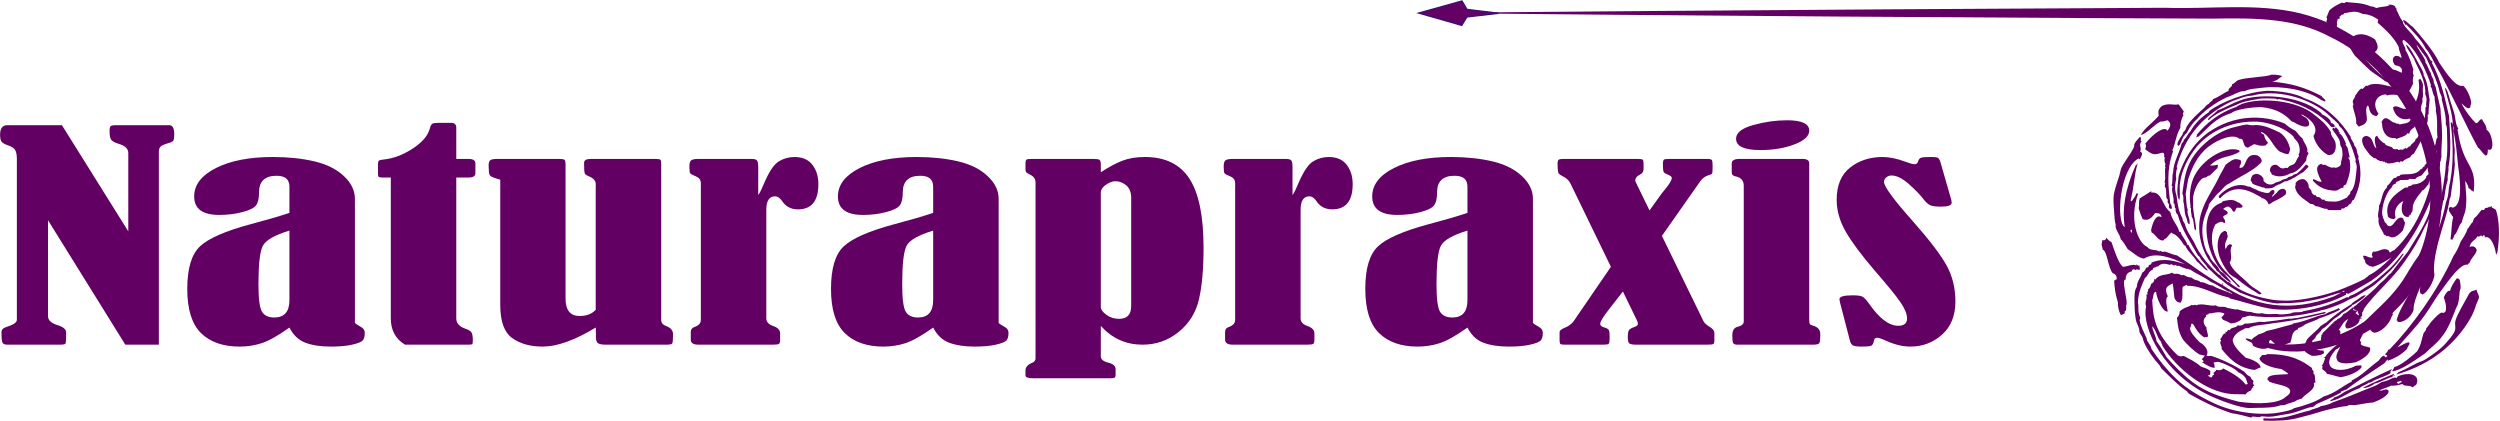 <?xml version="1.0" encoding="UTF-8" standalone="no"?>
<svg
   xmlns:dc="http://purl.org/dc/elements/1.1/"
   xmlns:cc="http://creativecommons.org/ns#"
   xmlns:rdf="http://www.w3.org/1999/02/22-rdf-syntax-ns#"
   xmlns:svg="http://www.w3.org/2000/svg"
   xmlns="http://www.w3.org/2000/svg"
   viewBox="0 0 1178.517 198.352"
   height="198.352"
   width="1178.517"
   xml:space="preserve"
   id="svg2"
   version="1.1"><defs
     id="defs6"><clipPath
       id="clipPath20"
       clipPathUnits="userSpaceOnUse"><path
         id="path18"
         d="M 0,104.811 H 572.103 V 0 H 0 Z" /></clipPath><clipPath
       id="clipPath160"
       clipPathUnits="userSpaceOnUse"><path
         id="path158"
         d="M 0,104.811 H 572.103 V 0 H 0 Z" /></clipPath></defs><g
     transform="matrix(1.333,0,0,-1.333,207.857,167.182)"
     id="g10"><g
       style="fill:#630063;fill-opacity:1"
       transform="matrix(1.949,0,0,1.949,-197.617,-48.423)"
       id="g4779"><g
         style="fill:#630063;fill-opacity:1"
         id="g14"><g
           style="fill:#630063;fill-opacity:1"
           id="g16"
           clip-path="url(#clipPath20)"><g
             style="fill:#630063;fill-opacity:1"
             id="g22"
             transform="translate(431.797,53.303)"><path
               d="m 0,0 c -0.068,-0.011 0.067,-0.102 0.103,-0.097 -0.024,-0.128 -0.18,-0.038 -0.202,0.166 -1.66,0.928 -4.649,2.919 -7.465,-0.149 -0.243,0.064 -0.23,0.146 -0.272,0.368 1.624,1.845 3.948,2.467 5.398,1.714 0.116,0.13 0.152,-0.036 0.254,0.059 0.475,-0.392 1.143,-0.47 1.537,-0.785 C 0.149,1.035 1.099,0.664 1.427,1.017 1.662,1.485 2.49,1.677 2.242,0.826 2.07,0.599 1.933,0.484 1.773,0.21 1.9,0.33 1.885,0.2 1.989,0.238 2.183,0.421 2.429,0.735 2.696,0.892 3.373,2.039 4.745,1.76 4.321,0.621 3.291,-0.271 2.248,-0.54 1.713,-0.936 1.487,-1.172 1.482,-1.051 1.418,-1.082 0.957,-1.528 1.539,-0.566 0,0"
               style="fill:#630063;fill-opacity:1;fill-rule:evenodd;stroke:none"
               id="path24" /></g><g
             style="fill:#630063;fill-opacity:1"
             id="g26"
             transform="translate(426.655,50.752)"><path
               d="M 0,0 C -0.316,0.308 -0.295,0.752 -1.046,0.989 -1.314,0.906 -1.721,0.704 -1.887,0.523 c 0.33,-0.227 0.82,-0.345 0.844,-0.729 -0.181,-0.45 -0.567,-0.263 -0.853,-0.695 0.089,-0.358 0.529,-0.628 0.328,-1.108 -0.27,-0.02 -0.328,0.131 -0.485,0.209 -0.51,0.026 -0.811,-0.244 -1.206,-0.438 -1.365,-2.256 -0.461,-5.811 1.321,-8.037 0.738,-0.851 1.567,-1.67 2.487,-2.655 0.179,-0.234 0.656,-0.438 0.579,-0.733 -0.315,-0.057 -0.524,0.331 -0.707,0.537 -0.533,0.475 -1.068,1.099 -1.548,1.51 C -4.9,-8.983 -6.824,0.258 -2.175,1.653 L -1.934,1.93 C -1.131,2.081 -0.115,2.438 0.755,1.742 0.838,1.713 0.926,1.665 0.997,1.688 L 1.58,1.19 C 1.84,0.684 1.113,0.704 0.677,0.771 0.338,0.621 0.373,-0.038 0,0"
               style="fill:#630063;fill-opacity:1;fill-rule:evenodd;stroke:none"
               id="path28" /></g><g
             style="fill:#630063;fill-opacity:1"
             id="g30"
             transform="translate(426.42,44.644)"><path
               d="M 0,0 C -0.7,-0.887 0.226,-2.151 -0.461,-3.084 -0.04,-4.47 1.488,-5.494 2.383,-6.352 2.85,-6.807 3.257,-7.232 3.771,-7.584 4.343,-7.959 4.863,-8.227 5.32,-8.687 5.06,-9.083 4.576,-8.669 4.349,-8.503 3.135,-7.805 1.93,-6.917 0.921,-6.097 c -0.48,0.316 -0.952,0.562 -1.4,0.937 -0.522,0.555 -1.103,1.511 -1.562,2.481 -0.834,1.787 -0.794,3.826 0.047,4.957 0.283,0.121 0.377,0.433 0.836,0.349 C -1.162,2.489 -1.084,2.458 -0.967,2.476 -0.92,2.235 -0.944,1.928 -0.801,1.716 -0.91,0.955 -1.604,0.323 -1.182,-0.671 -1.002,-0.123 -0.466,0.616 0,0"
               style="fill:#630063;fill-opacity:1;fill-rule:evenodd;stroke:none"
               id="path32" /></g><g
             style="fill:#630063;fill-opacity:1"
             id="g34"
             transform="translate(429.77,56.363)"><path
               d="M 0,0 C 0.006,0.352 0.12,0.665 0.284,0.978 1.059,1.63 1.972,1.095 2.308,0.451 L 2.347,0.002 c 0.595,-0.714 1.224,-0.734 1.76,-0.549 0.119,0.015 0.239,0.179 0.378,0.24 l 0.85,0.263 C 5.507,0.019 5.673,0.181 5.873,0.263 6.09,0.35 6.324,0.347 6.575,0.471 6.685,0.521 6.8,0.7 6.917,0.736 7.102,0.801 7.586,0.809 7.778,1.157 7.96,1.079 8.087,1.353 8.278,1.263 8.877,1.694 9.469,2.3 10.027,2.977 10.296,2.884 10.345,2.809 10.518,2.576 L 9.526,1.589 C 8.853,1.266 8.396,0.885 7.863,0.554 7.791,0.508 7.742,0.597 7.69,0.578 7.627,0.556 7.554,0.391 7.515,0.373 7.106,0.197 6.575,-0.046 6.375,-0.104 6.322,-0.115 6.293,-0.025 6.223,-0.053 6.126,-0.081 5.936,-0.235 5.798,-0.305 5.535,-0.438 5.369,-0.525 5.137,-0.664 L 5.059,-0.612 C 4.952,-0.681 4.771,-0.845 4.604,-0.84 3.889,-1.455 3.574,-1.307 2.685,-1.358 L 2.411,-1.171 C 2.277,-1.149 2.263,-1.271 2.186,-1.192 1.569,-0.902 0.952,-0.888 0.317,-0.473 0.241,-0.246 0.111,0.04 0,0"
               style="fill:#630063;fill-opacity:1;fill-rule:evenodd;stroke:none"
               id="path36" /></g><g
             style="fill:#630063;fill-opacity:1"
             id="g38"
             transform="translate(457.47,52.71)"><path
               d="m 0,0 c -0.928,-0.396 -1.861,-1.589 -1.406,-2.987 -0.059,-0.131 -0.206,-0.081 -0.223,-0.293 -0.588,0.041 -0.7,0.097 -1.13,0.39 -0.798,2.92 1.569,4.298 3.032,5.325 L 0.769,2.47 C 0.916,2.413 0.854,2.673 0.938,2.711 1.304,2.738 1.495,2.776 1.647,3.002 2.604,3.038 3.322,3.318 3.914,3.956 3.971,4.016 4.107,4.171 4.145,4.237 4.169,4.276 4.138,4.476 4.151,4.494 4.339,4.735 4.628,4.799 4.791,5.099 4.989,5.465 5.027,6.125 5.222,6.497 L 5.487,6.545 C 5.448,4.921 4.845,4.325 4.535,2.995 4.121,2.689 3.926,2.035 3.414,1.913 3.183,1.48 2.9,1.246 2.652,0.909 2.396,0.517 1.935,-0.092 1.769,-0.705 1.676,-1.064 1.734,-1.515 1.624,-1.897 1.598,-2.02 1.314,-2.138 1.375,-2.394 1.231,-2.524 1.039,-2.536 0.983,-2.861 -0.382,-3.076 -0.559,-1.1 0,0"
               style="fill:#630063;fill-opacity:1;fill-rule:evenodd;stroke:none"
               id="path40" /></g><g
             style="fill:#630063;fill-opacity:1"
             id="g42"
             transform="translate(416.819,52.863)"><path
               d="m 0,0 c -0.668,1.108 -0.224,2.926 -0.107,4.432 0.821,2.738 2.468,5.766 5.408,7.899 4.573,3.172 9.826,3.248 13.861,1.564 0.483,-0.46 1.124,-0.902 1.933,-1.311 0.422,-0.414 0.589,-0.851 1.266,-1.396 0.268,-0.811 1.013,-1.549 0.861,-2.316 C 23.181,8.769 23.471,8.601 23.456,8.493 23.119,7.939 23.078,7.808 23.028,7.199 22.374,6.329 21.705,5.516 20.859,5.084 20.597,4.934 20.395,4.989 20.035,4.814 19.742,4.685 19.608,4.601 19.347,4.506 18.569,4.281 17.666,4.223 16.795,4.675 c -0.091,0.179 -0.127,0.417 -0.323,0.532 -0.131,0.763 0.401,1.324 1.136,1.225 0.563,-0.28 0.675,-0.762 1.417,-0.637 0.073,-0.001 0.132,0.074 0.271,0.097 0.108,0.016 0.289,-0.06 0.333,-0.045 0.135,0.048 0.174,0.22 0.374,0.357 0.272,0.184 0.627,0.194 0.853,0.408 0.363,0.334 0.446,0.911 0.829,1.344 -0.019,0.099 0.128,0.204 -0.077,0.299 0.327,0.349 0.305,1.324 -0.006,2.015 -0.182,0.517 -0.862,0.925 -0.881,1.297 -1.356,1.353 -3.903,2.458 -6.356,2.675 C 10.244,14.479 6.034,12.975 3.254,9.823 1.588,7.788 0.428,5.407 0.156,3.295 -0.08,2.217 0.264,1.058 0,0"
               style="fill:#630063;fill-opacity:1;fill-rule:evenodd;stroke:none"
               id="path44" /></g><g
             style="fill:#630063;fill-opacity:1"
             id="g46"
             transform="translate(426.166,38.028)"><path
               d="M 0,0 C -0.083,-0.04 -0.104,-0.101 -0.022,-0.176 -0.772,0.385 -1.605,0.965 -2.088,1.676 -2.233,1.884 -2.406,1.9 -2.539,2.019 -2.833,2.604 -3.262,2.8 -3.544,3.368 -5.121,5.36 -6.26,8.834 -5.492,12.084 c 0.742,2.824 2.526,5.048 3.434,7.139 0.305,0.537 0.749,1.322 1.125,2.059 0.44,0.327 1.386,1.144 1.991,0.996 0.243,-0.005 0.383,-0.106 0.67,-0.134 C 2.115,21.607 1.613,21.253 1.56,20.75 2.973,20.337 2.311,23.558 4.781,22.98 5.142,22.86 5.911,22.178 5.477,21.642 5.431,21.582 5.268,21.466 5.198,21.389 4.025,20.18 1.875,19.269 -0.3,17.865 -1.203,17.505 -1.643,16.583 -2.313,16.117 -2.787,15.636 -3.442,14.754 -3.906,14.19 -4.021,13.946 -4.021,13.673 -4.124,13.424 -4.772,12.019 -5.39,10.296 -5.095,8.201 -4.947,7.313 -4.775,6.342 -4.426,5.618 -4.122,4.981 -3.794,4.763 -3.641,4.181 -3.271,3.679 -2.823,3.249 -2.376,2.744 -2.196,2.535 -2.123,2.182 -1.911,1.99 -1.671,1.765 -1.367,1.657 -1.152,1.427 -0.811,0.997 -0.25,0.471 0,0"
               style="fill:#630063;fill-opacity:1;fill-rule:evenodd;stroke:none"
               id="path48" /></g><g
             style="fill:#630063;fill-opacity:1"
             id="g50"
             transform="translate(458.805,67.495)"><path
               d="m 0,0 c -0.097,0.149 -0.201,-0.075 -0.189,0.192 -1.122,-0.426 -2.636,0.116 -3.029,2.009 0.75,0.694 1.684,-0.611 2.627,-0.184 0.076,-0.178 0.138,-0.066 0.211,-0.18 0.32,0.26 0.832,0.278 0.732,0.712 C 0.413,2.64 0.495,2.433 0.561,2.461 1.244,3.821 1.773,5.2 1.42,7.199 L 1.717,7.405 C 2.461,6.496 2.166,5.928 2.2,5.264 2.217,4.81 2.329,4.179 2.131,3.88 2.086,3.811 2.17,3.366 2.146,3.237 2.046,2.75 1.783,2.499 1.92,1.852 1.599,1.877 1.897,1.417 1.635,1.399 1.666,1.167 1.54,1.06 1.623,0.787 1.405,0.633 1.275,0.41 1.322,0.052 0.992,-0.336 0.779,-0.81 0.697,-1.371 c -0.472,-0.326 -0.818,-0.537 -0.96,-1.212 -0.101,-0.056 -0.163,0.132 -0.249,0.164 -0.439,-0.67 -1.322,-0.739 -2.054,-1.087 -0.096,-0.095 -0.132,0.114 -0.2,0.162 -0.891,-0.095 -1.954,0.208 -2.342,1.822 -0.095,0.351 -0.005,0.666 -0.19,1.128 0.21,0.288 0.369,0.587 0.666,0.644 0.618,0.116 1.289,-0.939 1.86,-0.813 0.086,-0.346 0.531,0.007 0.75,-0.329 C -1.354,-0.671 -0.32,-0.792 0,0"
               style="fill:#630063;fill-opacity:1;fill-rule:evenodd;stroke:none"
               id="path52" /></g><g
             style="fill:#630063;fill-opacity:1"
             id="g54"
             transform="translate(443.347,32.618)"><path
               d="m 0,0 c 0.126,-0.39 -0.446,-0.344 -0.742,-0.426 -3.419,-0.916 -6.252,-1.338 -8.881,-1.661 -1.484,-0.325 -3.279,-0.241 -4.414,-0.92 -0.246,0.177 -0.186,-0.096 -0.418,0.058 -0.932,-0.534 -1.936,-0.773 -2.392,-2.133 0.034,-1.044 1.297,-2.265 2.362,-3.248 1.573,-0.383 2.713,-1.14 2.717,-1.768 -0.427,-0.104 -0.711,-0.322 -1.111,-0.455 -3.196,0.4 -4.793,2.371 -5.975,3.796 0.165,0.481 -0.506,1.071 -0.119,1.509 0.181,0.085 -0.274,0.256 -0.124,0.344 0.328,0.083 0.361,1 1.023,1.009 0.088,0.084 -0.284,0.217 -0.133,0.294 0.353,-0.212 0.366,0.133 0.507,0.27 0.013,0.161 0.281,-0.103 0.324,0.011 0.311,0.59 1.113,0.321 1.434,0.861 0.546,-0.143 0.952,0.038 1.274,0.316 0.956,-0.041 1.675,0.197 2.608,0.322 0.309,0.038 0.657,-0.054 0.973,-0.02 1.541,0.179 3.019,0.349 4.426,0.593 0.553,-0.092 0.906,0.129 1.506,0.119 C -3.626,-0.81 -1.585,-0.386 0,0"
               style="fill:#630063;fill-opacity:1;fill-rule:evenodd;stroke:none"
               id="path56" /></g><g
             style="fill:#630063;fill-opacity:1"
             id="g58"
             transform="translate(445.774,33.298)"><path
               d="m 0,0 c 0.053,-0.197 0.181,-0.16 0.151,-0.328 -1.237,-0.67 -2.441,-1.123 -3.711,-1.534 -0.737,-0.479 -1.685,-0.67 -2.48,-1.059 -0.392,-0.272 -0.832,-0.625 -1.299,-0.682 -0.166,-10e-4 -0.026,-0.161 -0.064,-0.229 -1.242,-0.422 -1.044,-1.506 -1.402,-2.446 -0.634,-0.166 -1.098,-0.448 -1.576,-0.732 -1.282,0.167 -1.375,0.852 -2.057,1.241 -0.43,-0.305 -0.032,-0.917 -0.363,-1.356 -0.353,-0.451 -1.698,-0.334 -2.732,0.248 -0.174,0.228 -0.114,0.48 -0.324,0.699 -0.01,0.86 0.706,0.881 1.209,1.375 0.512,0.163 1.142,0.324 1.513,0.648 1.541,0.293 3.036,0.801 4.722,1.216 0.087,0.012 0.061,0.085 0.073,0.139 2.239,0.325 3.946,1.331 5.902,1.694 C -1.703,-0.577 -0.966,-0.557 0,0"
               style="fill:#630063;fill-opacity:1;fill-rule:evenodd;stroke:none"
               id="path60" /></g><g
             style="fill:#630063;fill-opacity:1"
             id="g62"
             transform="translate(450.671,35.57)"><path
               d="m 0,0 c -0.643,-0.627 -1.29,-1.132 -2.418,-1.755 -0.028,0.058 -0.057,0.115 -0.132,0.076 -0.123,-0.092 0.152,-0.047 0.031,-0.192 -0.67,-0.514 -1.031,-0.825 -1.877,-1.311 -0.397,-0.498 -0.99,-0.752 -1.461,-1.14 -0.731,-0.637 -1.208,-1.283 -2.116,-1.783 -0.231,-0.648 -1.21,-1.018 -1.221,-1.689 -0.351,-0.031 -0.135,-0.26 -0.463,-0.301 -0.407,-1.12 0.252,-1.879 1.976,-1.897 l 0.097,-0.441 c -0.468,-0.422 -1.361,-0.524 -2.199,-0.511 -0.533,0.252 -0.8,0.405 -1.201,0.708 -0.264,0.762 -0.104,1.467 0.293,2.253 0.758,0.908 1.75,1.542 2.495,2.471 0.397,0.173 0.53,0.418 0.951,0.576 1.158,1.059 2.924,2.376 4.563,3.335 0.224,0.318 0.712,0.608 1.144,0.875 C -1.056,-0.37 -0.313,0.209 0,0"
               style="fill:#630063;fill-opacity:1;fill-rule:evenodd;stroke:none"
               id="path64" /></g><g
             style="fill:#630063;fill-opacity:1"
             id="g66"
             transform="translate(422.057,40.11)"><path
               d="m 0,0 c -0.662,-0.005 -1.362,1.201 -2.054,1.644 -0.663,1.162 -1.58,1.641 -2.119,2.924 L -4.351,4.544 C -4.879,5.509 -5.77,6.561 -6.478,6.716 -6.531,6.727 -6.593,6.893 -6.577,6.895 -6.861,6.872 -7.314,6.141 -7.653,5.82 -7.785,5.697 -7.975,5.916 -7.998,5.507 c -1.055,-0.33 -1.461,1.05 -2.281,1.412 0.006,0.213 -0.025,0.331 -0.105,0.316 0.346,1.671 0.975,3.051 1.922,2.43 -0.065,0.804 -0.659,0.7 -1.144,0.779 -0.704,-0.982 -1.32,-1.506 -2.288,-1.105 -0.259,0.58 -0.503,1.202 -0.709,1.905 0.157,0.935 -0.056,1.089 0.174,1.848 0.71,0.416 1.508,0.91 2.076,1.294 0.086,0.017 0.055,-0.113 0.019,-0.249 1.998,0.278 1.953,-2.484 3.462,-3.516 0.33,-1.666 1.237,-2.136 1.643,-3.611 l 0.226,0.004 C -4.785,6.142 -4.136,5.715 -3.781,4.704 -3.752,4.597 -3.66,4.653 -3.591,4.648 -2.709,2.853 -1.341,1.521 0,0"
               style="fill:#630063;fill-opacity:1;fill-rule:evenodd;stroke:none"
               id="path68" /></g><g
             style="fill:#630063;fill-opacity:1"
             id="g70"
             transform="translate(419.702,47.394)"><path
               d="m 0,0 c -0.354,0.61 -0.15,1.902 -0.624,2.435 -0.037,0.712 -0.222,0.988 -0.14,1.637 l -0.217,0.059 c 0.034,0.085 0.098,0.04 0.153,0.038 -0.201,1.496 -0.237,2.91 0.255,4.618 0.993,3.536 5.823,6.753 8.543,5.755 L 8.065,14.288 C 6.218,13.074 4.668,13.714 2.698,11.771 3.159,11.735 3.646,11.798 4.139,11.922 L 4.05,11.316 C 3.418,10.674 3.068,10.395 2.604,9.913 2.419,10.032 2.174,9.765 1.938,9.583 0.887,9.734 -0.094,7.565 -0.293,6.436 -0.442,6.085 -0.382,5.285 -0.369,4.747 -0.452,3.46 0.063,1.753 0.159,0.353 0.121,0.181 0.12,-0.007 0,0"
               style="fill:#630063;fill-opacity:1;fill-rule:evenodd;stroke:none"
               id="path72" /></g><g
             style="fill:#630063;fill-opacity:1"
             id="g74"
             transform="translate(466.475,66.432)"><path
               d="m 0,0 c 0.175,-1.417 0.098,-2.707 0.326,-4.448 -0.012,-0.788 -0.104,-1.476 0.018,-2.634 -0.092,-1.745 -0.525,-3.76 -0.775,-5.911 -0.12,0.026 -0.017,-0.37 -0.167,-0.286 -0.283,-2.311 -1.373,-5.229 -2.119,-8.073 -0.585,-2.426 -0.896,-4.258 -0.637,-5.789 -0.144,-1.129 -1.108,-2.979 -2.115,-3.521 -0.627,0.085 -0.606,0.665 -0.427,1.442 -0.677,-1.6 -1.293,-3.144 -1.258,-4.253 -0.431,-1.469 -2.284,-2.559 -2.925,-2.083 -0.064,0.046 0.052,0.289 -0.151,0.167 0.282,1.322 1.21,2.905 2.233,4.708 0.504,1.763 2.011,3.764 2.685,5.737 1.932,4.019 3.333,7.228 4.065,11.099 0.324,0.694 0.434,1.507 0.508,2.555 0.858,3.676 0.85,7.701 0.319,11.791 0.149,0.16 0.277,0.026 0.386,-0.405 0.012,1.938 -0.937,4.639 -1.472,6.8 0.524,-0.379 0.708,-1.375 0.929,-2.157 0.28,-0.924 0.622,-1.805 0.862,-2.74 0.193,-0.907 0.214,-1.921 0.676,-2.546 0.033,-0.138 -0.079,-0.118 -0.137,-0.155 0.365,-2.43 0.836,-4.079 1.759,-5.799 0.776,-1.451 1.554,-2.54 1.183,-5.494 -0.136,-0.181 -0.222,0.55 -0.226,-0.008 -0.222,0.24 -0.413,0.558 -0.706,0.601 -0.105,0.742 -0.419,0.92 -0.614,1.407 0.068,-1.98 0.412,-3.291 0.014,-5.589 -0.202,-0.63 -0.436,-1.171 -0.652,-2.038 -0.538,-0.438 -0.757,-1.862 -1.329,-2.268 -0.071,-0.539 -0.262,-0.422 -0.351,-0.85 l -0.351,0.084 c 0.204,1.159 0.163,2.895 0.491,4.034 -0.286,0.29 -0.521,0.772 -0.782,1.141 0.004,0.151 0.04,0.363 -0.027,0.384 -0.006,0.304 0.226,0.024 0.2,0.375 0.248,-0.262 0.366,0.039 0.486,-0.217 1.696,0.361 1.536,3.952 1.033,7.449 -0.244,2.423 -0.4,4.349 -0.856,6.548 C 0.156,-0.728 0.179,-0.471 0,0"
               style="fill:#630063;fill-opacity:1;fill-rule:evenodd;stroke:none"
               id="path76" /></g><g
             style="fill:#630063;fill-opacity:1"
             id="g78"
             transform="translate(415.391,51.261)"><path
               d="m 0,0 c -0.2,0.009 -0.422,0.143 -0.491,0.396 -0.012,0.041 0.09,0.228 0.083,0.277 -0.037,0.263 -0.283,0.504 -0.314,0.681 -0.007,0.047 0.097,0.243 0.086,0.285 -0.044,0.174 -0.218,0.183 -0.259,0.387 -0.134,0.676 0.078,1.767 -0.344,2.088 0.254,0.43 -0.145,0.209 0.144,0.627 L -1.26,4.813 c 0.326,1.138 -0.081,1.931 0.195,2.875 -0.117,0.033 -0.212,0.083 0.008,0.393 -0.172,0.329 -0.292,0.817 -0.128,1.326 -0.266,-0.055 -0.113,0.293 -0.113,0.368 -0.005,0.827 -0.795,0.265 -1.384,0.198 -0.871,-0.146 -1.392,0.399 -2.086,0.887 0.17,0.324 0.247,0.864 0.008,0.991 1.537,1.951 3.615,3.337 4.032,2.343 0.793,1.034 0.581,1.52 0.006,1.92 -0.426,-0.123 -0.887,-0.31 -1.179,-0.205 -1.122,-0.444 -2.789,-2.465 -3.657,-2.433 0.836,1.356 2.063,2.067 3.248,3.459 0.007,0.507 -0.343,0.988 0.605,1.789 1.331,0.579 1.936,0.06 3.022,0.276 C 1.646,18.603 1.995,18.001 2.248,17.726 2.188,17.503 1.938,17.209 2.201,17.107 1.736,16.213 1.607,15.443 1.615,14.738 0.824,13.383 0.804,12.182 0.163,10.602 L 0.304,10.489 C -0.963,7.034 -0.563,4.016 -0.194,0.915 0.055,0.874 -0.01,0.481 0.081,0.269 Z"
               style="fill:#630063;fill-opacity:1;fill-rule:evenodd;stroke:none"
               id="path80" /></g><g
             style="fill:#630063;fill-opacity:1"
             id="g82"
             transform="translate(439.021,68.451)"><path
               d="M 0,0 C -0.179,-0.227 0.686,-0.474 0.957,-0.784 1.691,-1.65 1.55,-2.757 -0.382,-1.961 -0.98,-1.773 -1.09,-1.508 -1.848,-1.255 -2.991,0 -4.647,1.105 -7.488,1.316 -9.229,1.272 -11.136,0.985 -12.267,0.523 -12.511,0.428 -12.592,0.32 -12.778,0.221 c -2.992,-0.95 -4.093,-2.611 -5.941,-4.261 -0.172,-0.12 -0.173,0.083 -0.419,-0.174 -0.084,0.12 0.325,0.396 0.059,0.46 1.85,2.229 4.029,3.998 7.309,5.139 0.228,0.26 0.621,0.291 0.87,0.492 3.526,1.241 10.012,0.7 13.146,-1.92 1.41,-1.091 2.159,-1.748 2.971,-3.021 C 5.381,-3.302 5.248,-3.369 5.345,-3.645 5.466,-4.018 6.059,-4.726 6.134,-5.136 6.376,-6.327 5.948,-7.656 4.675,-7.332 3.012,-6.335 2.307,-4.751 2.142,-3.904 2.901,-2.909 2.559,-1.353 0,0"
               style="fill:#630063;fill-opacity:1;fill-rule:evenodd;stroke:none"
               id="path84" /></g><g
             style="fill:#630063;fill-opacity:1"
             id="g86"
             transform="translate(416.674,62.735)"><path
               d="m 0,0 c -0.583,0.171 0.248,1.405 0.743,2.071 l 0.062,0.291 c 0.062,0.126 0.345,0.365 0.403,0.462 0.151,0.26 0.146,0.463 0.333,0.752 0.469,0.732 1.213,1.581 1.948,2.23 0.351,0.348 0.689,0.618 1.167,1.069 0.288,0.271 0.253,0.433 0.911,0.801 0.002,0.234 0.864,0.595 0.651,0.798 1.118,0.36 1.844,1.056 2.903,1.529 -0.31,0.395 0.845,0.758 0.555,1.155 0.445,0.094 0.758,0.573 1.142,0.766 1.7,0.559 4.867,0.506 6.094,0.99 0.228,-0.02 0.452,-0.042 0.484,0.009 0.637,-0.053 1.126,-0.147 1.427,-0.271 -0.55,-0.358 -0.857,-0.807 -1.8,-1.011 3.572,-0.35 5.798,-0.995 8.928,-2.604 C 26.107,8.697 27.114,8.1 26.442,8.055 26.283,8.2 26.153,8.268 26.039,8.224 23.456,10.143 18.753,10.919 15.452,10.565 14.145,10.391 12.61,10.347 12.034,9.902 11.056,10.034 9.955,9.175 8.78,8.81 6.679,7.859 4.402,6.168 3.359,4.846 2.426,4.051 1.896,3.125 1.56,2.414 0.563,1.474 0.688,1.065 0.253,0.234 0.176,0.18 0.1,0.123 0,0"
               style="fill:#630063;fill-opacity:1;fill-rule:evenodd;stroke:none"
               id="path88" /></g><g
             style="fill:#630063;fill-opacity:1"
             id="g90"
             transform="translate(409.563,41.038)"><path
               d="m 0,0 c 0.117,-0.344 0.007,-0.356 0.126,-0.697 -0.319,-0.292 -0.695,0.224 -0.787,-0.199 -0.182,0.261 -0.708,0.282 -0.7,-0.175 -0.598,-0.15 -1.116,-0.424 -1.109,-1.488 -0.906,0.073 0.476,-3.895 0.118,-4.634 -0.067,-0.116 0.01,-0.69 -0.06,-0.936 -0.059,-0.199 -0.314,0.053 -0.229,-0.571 L -3.33,-9.037 c -0.524,0.926 -0.55,1.692 -0.536,2.254 -0.53,1.708 -0.611,2.727 -0.701,4.049 0.231,-0.094 0.234,0.407 0.434,0.12 0.063,0.115 0.025,0.384 -0.038,0.695 -0.186,0.194 -0.361,0.539 -0.571,0.425 -0.949,0.888 -1.014,4.05 -1.902,4.359 -0.026,0.469 -0.136,0.523 -0.192,0.836 -0.004,0.37 0.108,0.437 0.088,0.858 0.29,0.041 0.664,-0.137 0.745,0.456 0.309,-0.28 0.587,-0.669 0.942,-0.772 0.554,-1.531 1.222,-3.81 2.109,-4.511 0.905,0.099 1.739,0.568 2.395,0.265 0.085,-0.026 0.061,0.109 0.032,0.251 C -0.359,0.087 -0.21,-0.193 0,0"
               style="fill:#630063;fill-opacity:1;fill-rule:evenodd;stroke:none"
               id="path92" /></g><g
             style="fill:#630063;fill-opacity:1"
             id="g94"
             transform="translate(469.366,35.839)"><path
               d="M 0,0 C 0.509,0.772 0.92,0.499 1.39,0.817 1.473,0.204 1.845,-0.101 1.834,-0.662 1.597,-1.188 1.54,-1.499 1.292,-1.965 0.629,-4.588 -1.916,-7.854 -4.013,-9.67 c -3.171,-2.852 -6.586,-4.147 -9.127,-4.925 -0.012,0.189 0.345,0.206 0.321,0.413 1.186,0.441 2.085,0.983 3.251,1.59 0.514,0.28 1.027,0.35 1.551,0.665 0.918,0.565 2.913,1.895 3.879,3.064 0.354,0.403 1.174,1.339 1.464,1.911 0.473,0.927 -0.036,1.277 0.279,2.28 C -1.951,-3.377 -1.013,-1.914 0,0"
               style="fill:#630063;fill-opacity:1;fill-rule:evenodd;stroke:none"
               id="path96" /></g><g
             style="fill:#630063;fill-opacity:1"
             id="g98"
             transform="translate(408.241,47.444)"><path
               d="M 0,0 C 0.014,-0.214 -0.045,-0.252 -0.025,-0.479 -0.139,-0.413 -0.263,-0.38 -0.271,-0.001 -0.179,0.091 -0.098,0.09 0,0 m 38.021,-11.208 c 0.322,-0.03 0.339,0.355 0.57,0.146 -0.164,-0.209 -0.409,-0.201 -0.57,-0.146 m 1.017,-0.956 c -2.508,-1.167 -4.67,-1.954 -7.89,-2.54 -0.002,0.025 -0.058,0.042 -0.065,-0.011 -0.192,-0.279 -1.425,-0.119 -1.914,-0.247 -0.169,-0.045 -0.323,-0.169 -0.448,-0.182 -0.543,-0.071 -1.401,-0.186 -1.875,-0.158 l -0.555,0.085 c -0.907,0.035 -1.747,-0.178 -2.723,0.156 -0.561,-0.17 -1.255,-0.042 -2.015,0.208 -0.758,0.011 -1.57,0.203 -2.407,0.482 -0.477,-0.118 -1.31,0.183 -1.863,0.264 -0.097,0.013 -0.28,0.146 -0.367,0.159 -0.547,0.088 -1.413,-0.086 -1.68,0.3 -1.105,-0.25 -2.515,0.49 -3.59,-0.004 -0.31,0.284 -0.491,-0.155 -0.8,0.101 -0.714,-0.493 -1.393,-0.424 -2.197,-1.199 -0.047,-0.558 -0.128,-0.816 -0.5,-1.15 0.167,-1.289 0.168,-2.36 1.078,-3.943 0.681,-0.831 1.977,-2.142 3.118,-2.783 0.231,0.079 0.688,-0.213 0.911,-0.125 -0.223,-0.221 -0.403,-0.536 -0.617,-0.664 0.589,-0.46 0.319,-0.596 -0.046,-0.473 1.031,-0.724 1.984,-1.18 2.431,-1.07 -0.102,0.321 0.02,0.6 -0.252,0.95 0.372,-0.029 0.574,0.164 0.981,0.085 1.051,-0.272 2.959,-1.177 3.522,-1.86 1.653,-0.781 1.398,-1.491 1.747,-2.168 -0.317,0.105 -0.157,-0.131 -0.402,-0.077 -0.646,0.924 -2.006,1.903 -4.072,2.922 -0.241,-0.296 -0.672,-0.405 -1.328,-0.235 0.201,-0.351 -0.805,-0.365 -0.269,-0.983 -0.524,0.199 -0.195,-0.44 -0.656,-0.406 -0.342,0.147 -0.415,0.221 -0.494,0.406 0.623,-0.01 0.28,0.363 0.437,0.737 -0.7,0.592 -1.174,0.563 -1.79,0.856 -0.962,0.895 -2.209,1.428 -3.071,1.906 -0.317,-0.06 -0.598,-0.194 -1.103,0.097 -4.404,4.232 -4.455,7.388 -4.605,10.052 0.247,0.447 0.116,1.551 0.705,1.469 0.041,-0.999 1.192,-3.796 2.11,-3.564 -0.141,1.044 -0.553,2.246 0.012,2.766 -0.925,1.916 0.453,1.967 0.888,2.348 0.156,-0.911 0.217,-1.862 0.308,-2.648 0.442,-0.91 0.758,-0.773 1.099,-0.878 0.55,0.718 0.267,1.771 0.389,2.884 l 0.685,0.345 c 0.095,0.077 0.18,-0.3 0.276,-0.162 2.435,0.06 4.837,-1.608 7.333,-2.075 0.111,-0.127 0.169,-0.043 0.288,-0.203 2.239,-0.542 4.365,-1.295 6.904,-1.787 3.677,-0.729 9.781,0.097 14.114,2.442 0.149,0.156 -0.124,0.122 0.127,0.291 0.158,0.085 0.177,-0.153 0.311,-0.127 1.237,0.585 2.862,1.642 4.206,2.386 5.431,3.799 9.086,9.978 11.313,16.029 l -0.021,0.438 c 0.515,0.762 0.624,2.229 0.997,3.048 -0.067,0.827 0.267,1.082 0.161,1.975 0.22,0.164 0.105,0.736 0.277,0.906 -0.094,1.781 0.176,3.036 0.089,4.658 -0.002,1.436 -0.251,3.021 -0.264,4.142 -0.322,1.461 -0.649,2.796 -0.9,4.009 -0.233,0.336 -0.108,0.419 -0.345,0.755 0.098,0.085 -0.068,0.357 -0.022,0.477 -0.295,0.534 -0.429,0.878 -0.466,1.19 -0.506,0.766 -0.451,1.2 -1.012,1.998 0.042,0.036 -0.01,0.282 -0.045,0.365 -0.382,0.965 -1.393,2.08 -1.569,2.877 0.492,-0.648 1.208,-1.716 1.734,-2.341 0.926,-2.025 2.08,-4.343 2.475,-6.321 0.204,-0.435 0.507,-1.006 0.349,-1.216 0.405,-1.664 0.868,-3.279 0.753,-4.643 0.17,-0.068 0.07,-0.34 0.202,-0.563 0.044,-2.026 0.223,-4.606 -0.18,-6.476 C 56.83,9.519 56.316,7.294 55.832,4.618 55.518,3.766 55.288,2.909 54.992,1.73 54.562,0.825 54.276,-0.292 53.8,-1.242 53.614,-1.64 53.421,-1.882 53.26,-2.252 52.957,-2.856 52.609,-3.575 52.258,-4.25 51.82,-5.005 51.259,-5.609 50.835,-6.374 c -0.701,-1.028 -1.323,-2.322 -2.339,-3.65 -2.026,-2.745 -4.606,-4.812 -6.58,-6.883 -0.747,-0.502 -0.849,-1.115 -1.596,-1.396 0.068,-0.081 0.057,-0.161 -0.077,-0.238 -2.293,-1.683 -4.218,-2.947 -5.231,-4.515 -0.126,0.23 -0.015,-0.188 -0.28,-0.072 -0.052,-0.164 0.321,0.019 0.319,-0.103 -0.206,-0.491 -0.28,-0.976 -0.623,-1.408 0.365,-0.089 -0.036,-0.275 0.1,-0.532 0.087,-0.283 0.695,-0.412 0.826,-0.915 0.908,-0.137 1.611,-0.439 2.506,-0.604 1.871,0.294 3.69,1.256 3.839,1.982 -0.344,-0.047 -0.049,0.007 -0.073,0.166 -0.301,-0.01 -0.66,-0.021 -1.023,-0.065 -2.075,-1.132 -4.107,-0.837 -4.583,-0.143 -0.717,1.025 0.293,2.255 0.979,3.103 0.385,0.061 0.522,0.43 0.75,0.4 -0.401,-0.939 -1.04,-1.631 -0.405,-2.547 0.666,-0.525 1.836,-0.432 3.238,-0.195 2.155,0.93 2.857,2.058 2.597,2.674 -0.603,0.211 -1.394,0.227 -1.648,0.592 -0.085,0.122 0.073,0.305 0.053,0.529 10e-4,-0.002 -0.202,-0.035 -0.211,-0.003 -0.111,0.441 0.544,1.027 0.489,1.451 1.173,0.74 -0.313,1.011 0.268,1.652 0.307,-0.01 0.196,-0.328 0.48,-0.444 0.692,0.467 1.014,1.242 1.812,1.568 -0.543,-0.556 -0.476,-1.045 -1.188,-1.552 -0.209,-0.592 0.218,-0.902 0.712,-1.098 1.35,0.116 2.531,1.49 2.973,2.442 0.1,0.242 0.143,0.33 0.192,0.488 0.046,0.138 0.228,0.349 0.249,0.415 0.022,0.067 -0.136,0.066 -0.122,0.132 0.032,0.142 0.235,0.344 0.278,0.504 0.093,0.354 -0.052,0.624 0.019,0.881 0.036,0.112 0.205,0.234 0.246,0.38 0.083,0.266 -0.027,0.232 0.037,0.45 0.077,0.255 0.217,0.585 0.324,0.772 1.402,2.457 3.494,4.961 4.731,7.752 1.464,3.422 3.119,6.222 3.582,9.74 0.059,0.004 0.068,0.118 0.14,0.091 0.19,1.335 0.347,2.635 0.694,3.679 -0.093,1.019 0.206,1.356 0.13,2.318 0.56,2.87 0.278,6.207 0.104,9.269 -0.774,3.299 -1.399,6.424 -3.128,9.683 0.049,0.067 0.246,0.045 0.016,0.281 -0.103,0.136 -0.142,0 -0.265,0.209 -0.66,1.323 -1.682,2.673 -2.787,3.911 -0.522,0.97 -2.305,2.315 -2.176,2.995 -0.714,0.913 -0.776,1.459 -1.231,2.223 0.027,0.065 0.135,0.107 0.021,0.212 -0.212,0.108 -0.124,0.301 -0.347,0.492 -0.505,0.293 -0.749,0.158 -1.113,0.222 -0.028,-0.085 0.165,-0.092 0.155,-0.173 -0.711,-0.245 -1.509,-0.183 -2.345,-0.453 -0.414,0.222 -0.733,0.309 -0.977,0.292 -1.846,0.778 -3.153,0.58 -4.533,0.82 -0.107,-0.216 -0.361,-0.257 -0.754,-0.133 -0.871,-0.394 -1.642,-0.826 -2.26,-1.405 -0.23,-0.499 -0.317,-0.873 -0.537,-1.291 0.25,-0.109 0.078,-0.502 -0.022,-0.763 0.62,-0.846 1.551,-1.686 2.723,-2.431 -0.027,0.218 0.342,-0.203 0.315,0.016 -0.16,0.693 -1.322,1.35 -1.102,1.785 0.09,0.177 0.074,0.002 0.015,0.243 -0.112,0.461 0.128,0.556 0.145,0.935 0.101,0.004 0.321,-0.143 0.316,-0.005 -0.404,0.22 0.11,-0.036 0.06,0.121 0.172,0.079 -0.264,0.168 -0.092,0.247 0.321,0.033 0.176,0.42 0.737,0.39 l 0.122,0.242 c 1.061,0.087 1.82,0.631 3.394,-0.139 0.691,-0.012 1.679,-0.229 2.805,-1.037 -0.101,-0.107 -0.022,-0.32 -0.125,-0.529 1.797,-1.573 3.078,-2.872 3.854,-4.454 -0.052,-0.544 0.515,-1.415 0.485,-2.02 -1.009,1.042 -2.168,0.078 -1.202,-1.228 0.394,-0.2 0.672,0.012 1.187,-0.59 0.144,-0.326 0.115,-0.576 0.058,-0.812 -0.89,0.376 -2.03,1.082 -2.393,0.113 0.977,-1.103 1.548,-1.58 2.375,-2.563 -0.253,-0.367 -0.626,0.006 -0.883,-0.322 -1.496,0.347 -3.268,0.96 -4.652,0.672 -0.335,-0.071 -0.533,-0.338 -0.965,-0.268 l -0.585,-0.564 c -0.071,-0.097 -0.216,0.195 -0.276,0.043 -0.515,-0.302 -0.747,-0.924 -1.006,-1.177 -0.126,-0.127 -0.017,0.092 -0.051,-0.147 -0.057,-0.372 -0.425,-0.614 -0.451,-0.992 -0.021,-0.266 0.273,-0.65 -0.006,-0.813 0.171,-0.988 0.762,-2.226 0.616,-3.168 0.154,-0.251 0.342,-0.392 0.469,-0.582 0.573,0.219 1.215,0.383 1.441,1.019 0.223,0.659 -0.455,2.403 0.245,2.805 0.237,-0.279 0.191,-0.685 0.333,-0.994 0.423,-0.893 0.902,-0.85 1.303,-0.925 -0.024,0.199 0.106,0.128 0.27,0.433 -1.337,1.977 -0.211,3.449 1.362,3.51 l 0.144,-0.198 c 0.801,0.235 1.656,0.172 2.551,-0.05 0.049,0.034 -0.055,0.146 -0.028,0.191 1.296,-0.262 1.72,0.962 2.237,1.983 -0.04,0.543 -0.084,1.094 0.125,1.51 -0.239,0.476 -0.142,0.769 -0.057,1.07 -0.448,1.225 -0.592,2.098 -1.441,3.538 0.111,0.584 -0.978,1.531 -0.323,1.863 1.419,-1.047 2.586,-2.857 3.468,-4.598 0.682,-1.418 1.111,-2.431 1.505,-3.699 -0.049,-0.051 -0.159,-0.057 -0.102,-0.182 0.408,-0.349 0.248,-1.143 0.754,-1.891 -0.084,-0.664 0.333,-1.886 0.202,-2.56 0.425,-1.739 0.113,-3.105 0.311,-4.815 -0.411,-0.293 -0.178,-1.353 -0.647,-1.642 -10e-4,-0.491 -0.151,-0.865 -0.303,-1.2 -0.392,-0.845 -0.73,-1.69 -1.395,-2.175 0.022,-0.143 -0.003,-0.221 -0.052,-0.268 l -0.266,-0.048 c 0.051,-0.313 -0.208,-0.213 -0.205,-0.46 -0.021,0.101 -0.043,0.193 -0.114,0.15 -0.932,-1.3 -2.451,-0.895 -3.716,-1.086 C 48.636,9.794 48.328,9.783 48.048,9.738 48.101,9.543 47.8,9.46 47.544,9.451 47.063,9.054 46.863,8.406 46.331,8.075 l -0.12,-0.41 C 45.323,6.931 45.396,5.411 44.805,4.391 44.884,3.588 44.437,2.757 44.746,2.105 44.543,0.768 45.397,0.129 45.72,-0.827 c 0.233,-0.048 0.378,-0.154 0.468,-0.301 0.33,0.168 0.627,-0.152 0.891,-0.186 0.795,-0.097 1.537,0.657 2.096,1.283 0.099,0.548 0.38,0.952 0.348,1.452 -0.166,0.166 -0.269,0.399 -0.31,0.699 -1.347,0.838 -1.766,-2.23 -2.917,-1.206 -0.097,0.187 -0.17,0.389 -0.393,0.468 -0.244,0.629 -0.582,1.173 -0.513,1.99 0.089,1.516 0.807,3.532 1.72,4.363 0.128,0.387 0.357,0.651 0.732,0.694 0.04,0.481 0.604,0.36 0.805,0.665 0.45,-0.039 0.92,0.032 1.502,0.03 0.066,0 0.094,0.171 0.156,0.173 0.304,0.01 0.909,-0.053 1.098,-0.026 0.247,0.354 0.674,0.484 1.091,0.627 1.159,1.222 2.138,2.808 2.77,4.623 -0.657,-7.23 -3.238,-14.008 -7.685,-18.169 -0.296,-0.007 -0.561,-0.323 -0.738,-0.412 -0.249,0.015 -0.131,0.25 -0.237,0.348 -1.048,0.723 -1.859,-0.36 -2.831,-0.184 -0.23,-0.214 -0.221,-0.417 -0.28,-0.668 0.162,-0.096 0.148,-0.261 0.163,-0.398 -0.612,-0.189 -1.054,0.372 -1.675,0.318 -0.165,-0.167 0.041,-0.265 0.088,-0.417 0.008,-0.022 -0.069,-0.152 -0.062,-0.167 0.028,-0.06 0.164,-0.077 0.214,-0.165 0.092,-0.165 0.084,-0.466 0.152,-0.567 0.209,-0.311 0.6,-0.413 0.809,-0.649 0.058,-0.046 0.12,0.127 0.179,0.097 l 0.212,-0.167 c 1.144,0.229 2.506,1.098 3.502,1.71 -1.138,-1.108 -2.661,-2.545 -4.108,-3.235 -0.324,-0.439 -0.452,-0.271 -0.745,-0.644 -1.63,-0.833 -3.404,-1.574 -4.891,-2.135 -3.412,-1.193 -7.576,-1.991 -10.28,-1.793 -0.801,0.019 -1.591,0.121 -2.396,0.294 -2.461,0.443 -5.041,1.364 -7.118,3.071 -0.047,-0.025 -0.095,-0.088 -0.142,-0.032 -0.542,0.528 -1.081,0.742 -1.436,1.327 -0.092,-0.068 -0.169,0.069 -0.256,0.076 -1.763,1.639 -3.378,3.39 -4.463,5.876 -0.591,1.06 -1.362,2.053 -1.655,3.296 C 9.43,1.451 9.164,1.62 9.143,2.153 8.439,3.442 8.296,4.522 8.094,6.153 7.784,7.109 7.696,8.024 8.027,9.307 c -0.124,0.477 -0.088,1.362 0.204,1.994 -0.106,0.032 -0.133,0.108 -0.123,0.207 1.149,4.266 3.911,9.059 10.115,11.916 1.307,0.399 2.174,0.919 3.542,0.967 4.364,1.21 9.812,-0.27 13.305,-2.963 0.527,-0.498 1.847,-1.625 2.464,-2.243 -0.196,-0.131 0.476,-0.668 0.708,-0.969 1.146,-1.793 1.876,-3.684 2.375,-5.514 -0.087,-0.016 -0.023,-0.166 -0.101,-0.192 0.452,-1.143 0.187,-1.346 0.153,-2.229 C 40.521,8.845 40.318,7.473 39.614,6.947 39.656,6.341 39.165,6.417 39.074,5.953 38.311,5.572 37.52,5.125 36.659,5.174 36.206,5.194 35.464,5.168 35.017,5.328 34.985,5.34 34.926,5.518 34.911,5.524 34.796,5.573 34.632,5.473 34.506,5.522 c -0.11,0.057 -0.286,0.332 -0.513,0.43 -0.164,0.08 -0.354,0.029 -0.454,0.084 -0.1,0.055 -0.154,0.255 -0.242,0.316 L 33.063,6.345 c -0.205,0.094 -0.306,0.296 -0.445,0.407 0.009,0.4 -0.255,0.643 -0.555,0.997 0.028,0.599 -0.262,1.156 -0.843,1.48 -0.541,0.086 -1.118,-0.089 -1.533,-0.674 -0.007,-0.24 0.034,-0.47 -0.104,-0.673 0.205,-1.578 1.673,-2.237 2.77,-3.126 0.371,-0.013 0.699,-0.092 0.899,-0.413 0.803,0.011 1.352,-0.56 2.14,-0.483 0.088,-0.168 0.155,-0.158 0.207,-0.214 1.127,-0.023 1.289,-0.061 2.299,0.006 0.105,0.028 0.054,0.305 0.2,0.267 l 0.406,0.008 c 0.105,0.204 0.275,0.308 0.514,0.295 0.227,0.241 0.427,0.543 0.754,0.629 0.086,0.342 0.204,0.638 0.48,0.658 0.941,1.984 1.691,4.35 0.781,7.561 0.108,0.038 0.03,0.241 0.079,0.329 -0.491,0.908 -0.081,1.131 -0.812,2.02 0.141,0.28 -0.76,1.212 -0.614,1.486 -1.699,2.761 -4.38,5.627 -8.423,7.029 -1.375,0.827 -4.343,1.341 -6.708,1.341 -3.701,-0.212 -8.381,-2.005 -10.578,-3.703 0.006,-0.056 0.076,-0.104 -0.048,-0.18 -1.658,-1.129 -2.638,-2.223 -3.338,-3.48 C 9.988,17.316 10.037,16.95 9.352,16.321 9.478,16.199 9.216,15.967 9.005,15.695 8.595,13.997 7.493,12.247 7.469,10.558 7.177,9.563 7.475,9.045 7.169,8.065 L 7.335,7.992 C 7.08,6.772 7.699,6.134 7.518,4.878 7.938,4.86 7.556,3.975 7.937,3.93 7.813,3.369 8.065,2.978 8.298,2.787 c 0.777,-2.847 2.241,-4.824 3.704,-7.47 0.158,0.126 0.172,-0.216 0.288,-0.226 0.398,-0.845 0.993,-1.105 1.438,-1.925 0.827,-0.701 1.627,-1.676 2.706,-2.364 1,-0.926 2.053,-1.455 3.098,-2.135 2.195,-0.856 4.74,-1.809 6.776,-1.978 0.409,0.004 0.788,0.08 1.153,0.053 0.872,-0.018 2.083,0.051 3.259,0.178 1.197,0.212 2.475,0.383 3.897,0.77 1.135,0.304 2.294,0.778 3.396,0.99 -0.389,-0.178 -0.782,-0.432 -1.391,-0.711 -7.85,-2.983 -14.557,-1.824 -20.277,2.117 0.051,0.088 0.313,0.101 0.138,0.268 -0.157,-0.049 -0.081,-0.183 -0.214,-0.242 -2.761,1.403 -5.502,3.617 -8.105,5.298 -0.814,0.121 -1.488,0.521 -2.275,0.713 -0.05,-0.185 -0.632,-0.029 -0.847,0.17 -0.059,-0.011 -0.015,-0.182 -0.06,-0.214 -0.668,0.537 -1.6,0.055 -2.223,0.869 -1.72,0.754 -3.356,5.007 -1.644,9.655 L 0.811,6.685 C 0.526,5.809 0.157,5.766 -0.102,5.039 0.073,5.562 -0.335,5.106 -0.237,5.467 0.46,8.235 0.386,10.151 1.046,12.117 0.941,12.106 0.769,11.658 0.693,11.827 -1.327,7.289 -1.82,3.657 -1.323,0.525 -2.981,1.643 -2.211,11.083 1.15,12.995 l 0.279,-0.149 c 0.633,1.187 0.382,1.18 0.048,1.411 0.348,0.863 -0.356,0.893 0.244,1.869 -0.375,0.06 0.173,0.786 -0.326,0.76 C 0.999,16.36 0.743,16.275 0.412,15.585 0.389,15.363 0.442,15.215 0.244,14.823 -0.481,13.469 -1.318,12.528 -1.94,11.274 -2.108,10.814 -2.139,10.456 -2.281,9.977 -2.584,8.948 -2.967,7.968 -3.183,6.991 -3.502,5.891 -3.305,4.358 -3.267,3.595 c 0.093,-1.291 0.1,-1.951 0.306,-2.616 0.004,-0.012 -0.031,-0.216 -0.02,-0.283 0.142,-1.032 0.705,-1.263 0.933,-2.363 0.482,-0.416 0.825,-1.086 1.266,-1.787 C 0.266,-4.118 1.12,-5.049 2.163,-5.172 4.255,-3.884 7.17,-4.978 9.642,-6.185 7.836,-5.63 5.786,-4.941 3.521,-5.91 3.532,-6.348 3.3,-6.211 3.029,-6.363 3.047,-6.813 2.872,-6.704 2.586,-6.818 2.402,-7.209 2.199,-7.576 1.841,-7.73 1.569,-8.731 0.932,-9.136 0.869,-10.315 0.399,-10.867 0.413,-12.19 0.456,-13.37 c 0.016,-1.102 0.085,-2.083 0.26,-2.997 0.062,-0.371 0.399,-0.979 0.532,-1.423 0.102,-0.342 0.046,-0.543 0.163,-0.871 0.082,-0.195 0.316,-0.437 0.443,-0.7 0.15,-0.31 0.157,-0.631 0.314,-0.968 0.608,-1.425 1.812,-3.108 2.845,-4.22 l 0.286,-0.52 c 1.07,-1.028 3.125,-3.183 4.723,-4.212 -0.09,-0.094 0.284,-0.315 0.393,-0.462 2.364,-1.314 4.577,-2.477 7.697,-3.494 0.922,-0.106 2.138,-0.401 3.561,-0.799 -0.082,0.378 0.886,0.079 1.35,0.115 0.304,0.016 0.344,0.126 0.605,0.131 0.325,0.008 0.718,-0.09 1.141,-0.081 1.037,-0.004 1.947,0.287 2.855,0.407 1.978,0.258 3.035,0.836 4.518,1.278 l 0.621,0.086 c 0.399,0.156 0.444,0.393 0.814,0.575 0.511,0.25 1.211,0.522 1.754,0.774 0.848,0.358 1.746,0.831 2.575,1.273 0.005,0.071 -0.082,0.15 0.072,0.206 0.366,0.103 0.481,0.233 0.898,0.334 1.826,1.391 3.957,2.829 6.911,4.774 0.277,0.247 0.241,0.439 0.629,0.706 0.096,-0.068 -0.123,-0.191 0.023,-0.251 1.056,0.401 2.437,1.027 3.465,2.167 0.042,0.346 0.858,1.194 0.191,1.181 -0.409,-0.093 -1.296,-0.581 -1.938,-0.928 1.255,1.509 3.273,3.509 4.908,5.782 0.831,1.129 1.592,2.471 2.442,3.723 0.956,1.327 2.613,3.617 3.41,4.381 0.72,0.715 1.359,1.242 2.006,1.13 0.085,0.361 0.192,0.102 0.284,0.262 0.453,1.191 1.113,1.415 1.335,2.36 -0.101,0.642 -0.823,0.89 -1.297,0.574 0.238,1.2 1.045,1.129 1.439,1.992 0.288,-0.408 0.712,0.54 0.885,-0.169 0.079,0.436 0.529,0.442 0.444,-0.084 1.005,0.434 1.823,-1.421 2.048,-3.117 0.086,-0.007 0.134,0.402 0.225,0.34 0.488,3.182 0.34,5.862 -0.21,7.638 -0.118,0.472 -1.108,0.488 -0.731,0.764 -0.3,0.195 -0.403,-0.42 -0.541,0.02 -0.225,-0.504 -0.85,10e-4 -0.89,-0.666 L 63.418,3.667 C 62.965,3.074 62.528,2.489 62.016,2.082 62.012,1.643 61.836,1.876 61.832,1.436 61.462,1.24 61.229,0.506 60.881,0.246 c -0.304,-1.04 -0.793,-1.572 -1.254,-2.359 -0.383,-1.035 -0.776,-1.856 -1.298,-2.568 -2.816,-6.273 -7.651,-12.941 -11.625,-17 -0.085,0.158 -0.132,-0.1 -0.323,-0.096 0.193,-0.116 -0.233,-0.489 -0.516,-0.801 0.178,-0.016 0.562,-0.124 0.382,-0.401 -0.113,0.151 -0.067,-0.031 -0.188,-0.117 -0.339,0.116 -0.067,0.251 -0.448,0.307 -0.613,-0.354 -0.564,-0.601 -0.867,-0.904 -1.932,-1.393 -2.963,-2.665 -4.916,-3.612 l 0.059,-0.171 c -1.939,-0.968 -2.905,-2.059 -5.145,-2.73 -1.313,-0.948 -3.299,-1.591 -5.359,-2.121 -0.422,-0.358 -1.464,-0.537 -2.293,-0.704 -3.082,-0.653 -8.367,-0.299 -12.423,1.713 -2.174,1.002 -4.887,2.584 -6.676,4.36 -1.682,1.587 -3.393,3.744 -4.387,5.293 -0.163,0.252 -0.124,0.391 -0.266,0.669 -0.161,0.313 -0.505,0.727 -0.663,1.043 -0.024,0.048 0.056,0.124 0.028,0.19 -0.461,0.997 -1.186,2.492 -1.312,3.318 -0.042,0.237 0.1,0.288 0.072,0.5 -0.034,0.292 -0.247,0.74 -0.276,1.043 -0.08,0.673 0.031,1.117 -0.116,1.813 0.052,1.776 0.767,3.244 1.276,4.413 0.526,0.25 0.663,1.298 1.407,1.476 -0.01,0.614 0.729,0.238 0.782,0.762 0.041,-0.183 0.105,-0.227 0.183,-0.169 0.678,0.744 1.379,0.483 2.207,0.287 -0.01,0.227 0.47,0.078 0.634,-0.116 l 0.39,0.114 c 0.107,0.059 0.12,-0.335 0.239,-0.215 l 0.259,0.079 c 0.466,-0.204 1.054,-0.475 1.51,-0.605 0.073,-0.022 0.327,0.208 0.339,-0.147 l 0.212,0.078 c 1.235,-0.882 2.512,-1.286 3.813,-2.294 1.012,-0.364 2.088,-1.191 3.202,-1.77 0.045,0.029 0.086,0.095 0.143,0.043 0.147,-0.229 0.556,-0.279 0.491,-0.443 -1.151,0.598 -2.345,0.794 -3.572,1.558 -0.772,0 -1.316,0.642 -2.136,0.582 -0.552,0.534 -1.079,0.23 -1.617,0.834 -0.481,0.031 -1.007,0.164 -1.456,0.503 C 9.081,-8.352 8.685,-8.004 8.353,-7.933 7.985,-7.854 7.668,-8.111 7.271,-7.72 6.405,-8.211 5.316,-7.945 4.498,-8.674 4.414,-8.751 4.364,-8.792 4.272,-8.982 4.202,-8.996 4.146,-8.73 4.072,-8.82 4.016,-9.414 3.854,-9.554 3.491,-9.74 3.328,-10.084 3.3,-10.584 2.927,-10.698 c -0.003,-0.261 -0.038,-0.764 -0.211,-0.466 0.143,-0.362 0.104,-0.818 -0.142,-0.448 0.281,-1.042 -0.351,-1.193 -0.016,-2.293 -0.907,-3.6 3.226,-12.694 12.51,-16.555 1.858,-0.826 4.513,-1.68 5.855,-1.805 0.541,-0.06 1.089,0.014 1.701,0.011 1.663,0.005 3.225,0.053 4.271,0.453 0.249,0.023 0.488,0.049 0.796,0.049 0.553,0.358 1.875,0.468 2.275,0.94 0.478,0.01 0.336,0.218 0.833,0.222 0.55,0.869 2.579,1.597 2.184,2.806 0.076,0.082 0.34,0.119 0.306,0.228 -0.181,0.519 0.065,1.299 -0.431,1.622 0.348,0.379 -0.258,0.4 -0.221,0.924 -1.616,1.205 -3.744,2.574 -8.158,2.501 -0.091,-0.256 -0.66,-0.083 -0.921,-0.188 -0.173,-0.345 -0.342,-0.382 -0.45,-0.581 0.267,-0.944 1.888,-1.651 4.007,-1.94 0.418,-0.3 1.017,-0.538 1.233,-0.921 -1.906,-0.145 -3.817,0.034 -3.777,-1.042 0.144,-0.096 0.384,-0.172 0.298,-0.32 1.45,-0.586 3.473,-0.693 3.773,-1.494 0.19,-0.483 -0.138,-0.869 -0.766,-1.276 -1.274,-1.266 -5.091,-1.347 -8.493,-0.877 -3.184,0.822 -5.904,1.711 -8.288,3.482 -1.833,1.361 -3.303,2.898 -4.809,4.582 -0.507,0.889 -1.04,1.83 -1.855,2.96 0.017,0.71 -0.861,2.042 -0.728,2.674 0.977,-1.274 0.611,-1.715 1.651,-2.926 -0.245,-0.023 0.29,-0.491 0.135,-0.565 2.593,-4.264 7.992,-8.462 12.535,-8.805 0.765,-0.067 1.562,-0.011 2.593,-0.058 0.228,0.349 0.464,0.507 0.987,0.718 0.106,0.199 0.131,0.677 0.512,0.52 -0.327,0.242 -0.08,0.253 0.097,0.393 -0.365,0.232 -0.235,0.514 -0.168,0.79 -0.21,0.245 -0.566,0.474 -0.519,0.744 -0.23,0.095 -0.458,0.241 -0.612,0.353 -0.165,0.124 -0.506,0.557 -0.526,0.57 -1.626,1.105 -4.402,2.416 -6.075,2.899 -0.312,-0.022 -0.501,-0.108 -0.795,0.04 0.302,0.554 0.238,1.158 -0.601,1.987 -0.152,0.159 -0.563,0.349 -0.71,0.509 -0.941,0.978 -1.627,1.751 -1.725,2.549 0.37,0.151 0.081,0.606 0.389,0.784 0.107,-0.103 0.17,-0.08 0.273,-0.17 0.464,-0.878 0.949,-1.725 2.011,-2.375 0.139,0.216 0.57,-0.115 0.617,0.264 0.063,0.345 -0.327,1.12 -0.248,1.537 -0.897,0.915 -0.47,1.779 -0.066,1.974 -0.164,0.304 0.224,0.49 0.42,0.409 -0.102,0.287 0.366,0.167 0.609,0.23 0.656,0.144 1.583,0.33 2.295,-0.097 -0.237,-0.339 -0.235,-0.395 -0.58,-0.69 0.199,-0.153 0.152,-0.265 0.318,-0.412 0.459,-0.191 0.869,-0.335 1.396,-0.658 0.715,0.008 1.463,0.326 1.846,0.66 l 0.23,0.387 1.288,0.366 c 3.933,-0.547 8.155,-0.306 12.85,0.863 0.122,0.202 0.652,0.135 1.042,0.294 1.479,0.516 2.926,0.992 3.973,1.63 0.503,0.34 1.255,0.459 1.879,0.924 1.326,0.829 2.54,1.442 3.529,2.339 1.724,1.506 3.424,3.021 4.765,5.177 -0.228,0.153 -0.47,-0.302 -0.645,-0.528 -0.68,-0.846 -1.331,-1.615 -2.071,-2.294 -1.283,-1.081 -2.701,-2.458 -4.289,-3.306 -1.071,-0.7 -1.822,-1.19 -2.909,-1.565 0.081,-0.09 -0.057,-0.173 -0.158,-0.258 -0.094,-0.025 -0.099,0.143 -0.208,0.083"
               style="fill:#630063;fill-opacity:1;fill-rule:evenodd;stroke:none"
               id="path100" /></g><g
             style="fill:#630063;fill-opacity:1"
             id="g102"
             transform="translate(445.856,65.011)"><path
               d="M 0,0 C 0.487,-0.238 0.956,-1.214 1.201,-1.88 1.235,-1.976 1.101,-1.99 1.138,-2.088 1.189,-2.225 1.433,-2.473 1.477,-2.584 1.606,-2.963 1.731,-3.773 1.893,-4.425 1.783,-4.416 1.652,-4.171 1.685,-4.42 1.553,-4.44 2.012,-4.945 1.878,-4.964 2.187,-6.583 1.711,-7.976 1.223,-9.283 0.938,-9.395 0.641,-9.496 0.74,-10.024 c -0.255,0.466 -0.817,-0.386 -1.435,-0.392 -0.386,-0.013 -0.924,0.073 -1.266,0.133 -1.072,0.232 -1.924,0.649 -2.864,1.713 0.005,0.084 0.133,0.105 0.028,0.248 0.512,-0.013 1.012,-0.602 1.6,-0.446 -0.832,1.515 -1.326,2.882 -0.064,3.226 0.093,-0.177 0.464,-0.244 0.641,-0.148 0.641,-0.355 1.19,-0.679 1.672,-0.488 0.258,-0.21 0.877,0.05 1.141,0.349 0.164,0.185 0.094,0.565 0.168,0.827 0.183,0.701 0.283,0.966 0.182,1.71 -0.026,0.162 -0.04,0.24 -0.069,0.52 -0.02,0.171 -0.169,0.28 -0.256,0.53 -0.098,0.276 -0.056,0.579 -0.14,0.807 -0.267,0.832 -1.031,1.571 -1.38,2.194 l 0.23,0.278 C -0.939,0.921 -0.808,0.805 -0.757,0.83 -0.999,1.217 -0.415,0.779 -0.745,1.233 -1.006,1.231 -1.136,1.006 -1.471,1.136 -3.183,3.33 -6.542,5.277 -9.8,5.955 c -0.383,0.066 -0.954,0.291 -1.426,0.249 -0.031,-0.003 0.006,-0.183 -0.016,-0.18 -0.263,0.028 0.023,0.149 -0.115,0.193 -0.064,0.113 -2.93,0.187 -3.425,-0.01 -1.266,-0.228 -2.596,-0.385 -3.797,-0.998 -1.894,-0.781 -3.971,-1.63 -5.144,-2.845 -0.521,0.23 1.233,1.249 1.637,1.806 1.41,0.464 2.583,1.269 3.972,1.74 3.208,1.389 10.768,1.147 14.738,-2.148 0.016,-0.09 0.341,-0.237 0.139,-0.285 0.995,-0.41 1.763,-1.093 1.711,-1.595 C -1.345,1.798 -1.232,1.831 -0.952,1.584 -1.021,1.387 0.298,0.346 -0.188,0.343 0.141,0.124 0.145,0.114 0,0"
               style="fill:#630063;fill-opacity:1;fill-rule:evenodd;stroke:none"
               id="path104" /></g><g
             style="fill:#630063;fill-opacity:1"
             id="g106"
             transform="translate(450.18,18.857)"><path
               d="M 0,0 C 1.569,0.822 4.063,1.894 5.544,2.501 5.71,2.434 5.458,2.281 5.325,2.154 5.393,2.059 5.797,2.389 5.755,2.153 5.525,2.066 5.339,2.109 5.081,1.846 4.956,1.779 4.999,1.849 5.059,1.885 4.363,1.704 2.78,0.815 2.066,0.738 1.569,0.262 0.365,-0.2 0,0"
               style="fill:#630063;fill-opacity:1;fill-rule:evenodd;stroke:none"
               id="path108" /></g><g
             style="fill:#630063;fill-opacity:1"
             id="g110"
             transform="translate(452.577,62.31)"><path
               d="M 0,0 C -0.2,0.699 -0.597,2.13 0.141,2.232 0.449,1.652 0.839,1.286 1.229,0.999 1.291,0.944 1.508,0.91 1.569,0.839 1.597,0.808 1.607,0.664 1.638,0.642 2.033,0.359 2.398,0.355 2.808,0.172 2.919,0.121 2.99,-0.093 3.059,-0.124 c 0.24,-0.109 0.527,-0.084 0.826,-0.031 0.062,-0.436 0.601,0.134 0.73,-0.16 0.096,0.102 0.458,-0.022 0.334,0.266 C 5.15,-0.104 5.168,-0.166 5.25,0.048 5.359,0.087 5.322,0.011 5.346,-0.084 5.736,-0.051 5.73,0.329 6.152,0.338 6.327,0.925 7.09,0.997 7.143,1.716 l 0.253,0.09 c 0.882,1.608 1.566,3.297 1.515,5.622 l 0.16,0.083 C 8.902,8.413 9.356,8.734 8.864,9.804 9.029,11.406 8.158,13.531 7.04,15.685 6.827,16.552 5.509,17.931 5.384,18.767 5.956,18.641 7.084,16.375 7.55,15.571 8.07,14.537 8.669,13.737 8.566,13.27 9.49,11.566 9.356,10.218 9.667,8.804 9.591,7.978 9.459,7.066 9.473,6.131 L 9.309,6.055 C 9.402,5.241 9.314,4.607 9.014,4.116 8.662,1.949 7.719,0.645 6.81,-0.983 6.497,-1.114 6.262,-1.328 6.141,-1.655 5.574,-1.857 5.067,-2.12 4.677,-2.49 4.474,-2.252 4.317,-2.372 4.194,-2.604 4.069,-2.699 4.028,-2.527 3.965,-2.433 3.338,-2.605 2.628,-2.863 1.9,-2.731 1.892,-2.729 1.877,-2.61 1.867,-2.6 1.8,-2.522 1.697,-2.672 1.648,-2.656 1.563,-2.63 1.542,-2.475 1.454,-2.432 1.374,-2.392 1.266,-2.517 1.192,-2.502 1.183,-2.499 1.121,-2.33 1.103,-2.321 1.032,-2.286 0.91,-2.418 0.842,-2.394 l -0.567,0.241 c -0.194,0.072 -0.254,0.219 -0.369,0.285 -0.11,0.067 -0.344,0.05 -0.561,0.215 -0.722,0.535 -0.779,0.818 -1.295,1.469 C -2.232,0.104 -2.717,1.09 -2.556,1.735 -2.24,2.439 -1.285,2.364 -0.805,1.487 -0.543,1.01 -0.462,0.182 0,0"
               style="fill:#630063;fill-opacity:1;fill-rule:evenodd;stroke:none"
               id="path112" /></g><g
             style="fill:#630063;fill-opacity:1"
             id="g114"
             transform="translate(449.019,32.857)"><path
               d="M 0,0 C 0.237,-0.069 0.244,-0.628 0.432,-0.848 0.109,-0.892 0.009,-0.535 -0.254,-0.478 -0.032,-0.313 0.095,-0.153 0,0 m -0.53,-0.012 c -0.005,0.116 -0.294,0.231 -0.033,0.351 0.062,-0.207 0.285,-0.248 0.54,-0.301 -0.246,-0.159 -0.29,0.06 -0.507,-0.05 M 13.927,20.287 C 13.881,19.554 13.691,19.072 13.452,18.748 12.575,15.7 11.011,13.563 9.292,10.716 8.281,9.492 7.127,7.979 6.197,6.761 5.964,6.622 5.739,6.407 5.521,6.142 4.896,5.354 4.207,4.972 4.011,4.699 3.191,3.719 1.489,2.359 0.293,1.345 0.009,1.136 -0.257,0.706 -0.499,0.805 -0.33,0.617 -0.542,0.666 -0.57,0.494 c -0.042,0.058 -0.073,0.14 -0.196,0.038 -0.695,-0.584 -0.922,-0.865 -1.711,-1.22 -0.081,-0.311 -0.621,-0.796 -1.096,-0.878 0.121,-0.187 -0.236,-0.22 -0.364,-0.328 -0.841,-0.762 -1.495,-1.513 -2.289,-2.219 0.046,-0.122 0.068,-0.238 -0.185,-0.283 0.047,-0.412 -0.233,-0.748 0.014,-1.209 0.191,-0.023 0.34,-0.083 0.332,-0.286 2.095,-0.419 3.796,1.763 2.812,2.422 0.545,0.585 0.725,1.436 1.705,1.932 -0.245,-0.572 -0.907,-1.214 -0.256,-1.737 0.955,0.019 2.417,0.868 2.311,1.676 0.111,0.199 0.292,0.111 0.421,0.103 -0.074,0.137 -0.135,0.297 -0.329,0.221 0.175,0.188 0.278,0.154 0.392,0.296 -0.112,0.178 0.127,0.372 -0.062,0.544 0.278,0.25 0.283,0.467 0.373,0.719 1.865,2.746 5.237,5.411 7.501,8.76 1.38,1.972 2.557,3.875 3.388,5.802 1.288,2.253 2.451,5.107 2.877,7.891 -0.625,-0.413 -0.653,-1.853 -1.141,-2.451"
               style="fill:#630063;fill-opacity:1;fill-rule:evenodd;stroke:none"
               id="path116" /></g><g
             style="fill:#630063;fill-opacity:1"
             id="g118"
             transform="translate(449.136,81.14)"><path
               d="M 0,0 C 0.097,-0.267 0.332,-0.557 0.203,-0.781 0.825,-2.36 3.647,-5.197 5.59,-6.597 6.23,-6.886 6.967,-7.103 7.398,-7.281 7.511,-7.788 6.934,-7.288 6.758,-7.549 6.208,-7.238 5.576,-6.866 4.983,-6.663 4.248,-6.02 3.38,-5.541 2.413,-4.808 1.33,-3.849 0.409,-2.891 -0.486,-2.013 -0.955,-1.35 -1.226,-0.77 -1.612,-0.196 -1.613,0.176 -1.43,0.535 -1.527,0.92 -0.496,1.816 0.884,2.441 3.211,0.894 3.712,-0.058 3.969,-0.824 3.132,-1.411 3.248,-2.602 1.149,-0.967 0,0"
               style="fill:#630063;fill-opacity:1;fill-rule:evenodd;stroke:none"
               id="path120" /></g><g
             style="fill:#630063;fill-opacity:1"
             id="g122"
             transform="translate(431.711,65.255)"><path
               d="m 0,0 c -0.219,-0.217 0.287,-0.383 0.477,-0.494 0.132,-0.733 0.301,-0.93 0.773,-1.527 -0.252,-0.044 -0.321,-0.287 -0.464,-0.43 -1.029,-0.18 -1.438,0.103 -2.091,0.234 -0.301,-0.169 -0.861,-0.443 -1.08,-0.623 -0.858,-0.043 -0.776,1.103 -1.09,1.495 -0.173,0.015 -0.191,0.184 -0.486,0.082 -1.037,0.986 -3.653,0.081 -5.585,-1.371 -2.227,-1.764 -3.052,-3.964 -3.728,-5.919 l -0.465,-2.693 c 0.156,-1.004 0.054,-2.061 0.39,-2.877 -0.249,-0.811 0.471,-1.509 0.319,-2.613 -0.448,0.008 -0.384,0.787 -0.531,1.059 -0.496,0.902 -0.311,2.156 -0.602,3.053 0.033,0.561 0.033,1.102 -0.179,1.439 0.283,1.906 0.422,3.724 1.358,5.62 1.395,2.886 4.999,5.79 8.221,6.461 0.631,0.161 1.445,0.382 2.068,0.45 0.493,-0.025 0.826,-0.241 1.723,-0.085 1.768,-0.07 2.967,-0.764 4.345,-1.379 1.13,-0.794 1.613,-2.006 1.86,-2.973 C 5.106,-3.427 5.131,-3.748 4.871,-4.015 4.373,-4.067 3.953,-3.798 3.353,-3.573 2.062,-2.67 1.581,-0.644 0,0"
               style="fill:#630063;fill-opacity:1;fill-rule:evenodd;stroke:none"
               id="path124" /></g><g
             style="fill:#630063;fill-opacity:1"
             id="g126"
             transform="translate(458.027,84.721)"><path
               d="m 0,0 c -0.173,0.17 -0.144,-0.084 -0.233,-0.091 0.075,0.24 -0.402,0.688 -0.357,0.942 0.581,-0.084 1.159,-0.93 1.749,-1.251 1.517,-1.697 3.865,-4.482 4.842,-6.573 1.439,-2.166 3.064,-4.459 4.29,-4.11 0.436,-0.223 1.413,-2.006 1.468,-3.111 0.015,-0.402 -0.257,-0.381 -0.141,-0.799 -0.531,-0.515 -1.098,0.315 -1.673,0.743 0.858,-1.573 1.779,-2.761 2.668,-3.639 0.562,0.028 0.525,0.754 1.126,0.739 0.253,-0.706 0.785,-0.994 0.813,-1.948 1.027,-0.428 1.628,-4.265 0.233,-3.534 -0.035,-2.496 -1.167,-0.041 -1.793,0.313 -2.132,3.879 -4.877,10.022 -7.525,14.7 -0.615,1.028 -1.073,2.32 -1.975,3.305 C 2.762,-2.771 1.167,-1.227 0,0"
               style="fill:#630063;fill-opacity:1;fill-rule:evenodd;stroke:none"
               id="path128" /></g><g
             style="fill:#630063;fill-opacity:1"
             id="g130"
             transform="translate(465.95,36.363)"><path
               d="M 0,0 C 0.085,0.696 0.779,1.746 1.236,2.349 1.387,2.291 1.587,2.288 1.687,2.141 1.826,1.938 1.934,1.038 1.914,0.512 1.911,0.448 1.75,0.116 1.743,-0.049 1.695,-0.59 1.637,-1.625 1.4,-2.414 1.349,-2.587 1.077,-3.093 1.048,-3.174 0.473,-4.615 -0.271,-6.84 -1.613,-8.421 c -0.829,-1.1 -2.051,-1.97 -2.883,-2.834 -1.833,-1.263 -4.5,-3.187 -6.01,-3.287 0.047,0.239 0.358,0.529 0.371,0.761 1.183,0.24 3.521,2.223 4.183,2.905 0.756,1.226 0.775,2.156 1.127,3.204 0.283,0.363 0.584,0.753 0.484,0.938 0.357,0.285 0.55,0.736 0.901,1.148 0.823,0.916 1.393,1.536 1.983,1.735 0.15,-0.195 0.367,-0.142 0.665,0.226 0.192,0.999 -0.117,1.731 -0.343,2.508 C -0.867,-0.434 -0.257,0.355 0,0"
               style="fill:#630063;fill-opacity:1;fill-rule:evenodd;stroke:none"
               id="path132" /></g><g
             style="fill:#630063;fill-opacity:1"
             id="g134"
             transform="translate(455.459,22.255)"><path
               d="M 0,0 C -0.123,-0.254 -0.563,-0.567 -0.252,-0.739 -1.243,-1.404 -2.89,-1.74 -3.745,-2.366 -3.96,-2.449 -4.218,-2.575 -4.233,-2.451 c -0.293,-0.372 -1.385,-0.612 -1.662,-1.034 -2.357,-0.819 -3.045,-1.838 -5.308,-2.374 -0.258,0.288 0.76,0.39 0.61,0.681 0.809,0.162 1.463,0.698 1.993,1.032 2.524,1.172 6.062,3.04 8.6,4.146"
               style="fill:#630063;fill-opacity:1;fill-rule:evenodd;stroke:none"
               id="path136" /></g><g
             style="fill:#630063;fill-opacity:1"
             id="g138"
             transform="translate(456.435,19.941)"><path
               d="M 0,0 C 0.142,0.097 0.276,-0.136 0.372,0.124 0.573,0.172 0.692,0.116 0.756,-0.009 0.646,-0.25 0.234,-0.125 0.342,-0.319 -0.044,-0.523 0.047,-0.145 -0.193,-0.172 -0.063,-0.101 -0.007,-0.045 0,0 m -1.743,0.266 c -0.513,-0.215 -1.075,-0.295 -1.207,-0.355 0.001,0 -0.75,-0.51 -1.177,-0.679 -2.598,-1.011 -5.387,-2.224 -7.63,-2.979 -0.38,-0.27 -1.48,-0.612 -2.174,-0.674 -0.317,-0.335 -1.561,-0.528 -1.948,-0.793 -2.972,-0.656 -4.514,-1.702 -8.453,-1.43 0.008,-0.143 -0.147,-0.312 0.083,-0.422 2.141,-0.084 4.358,0.02 5.854,0.41 0.688,0.185 1.625,0.385 2.204,0.564 0.521,0.156 1.051,0.272 1.395,0.403 1.573,0.494 4.083,1.169 5.69,1.274 0.316,0.358 0.852,0.104 1.441,0.167 1.228,0.193 2.38,0.438 3.186,0.464 2.853,0.991 3.401,2.315 2.338,2.385 -0.485,-0.155 -0.966,-0.301 -1.189,-0.184 0.791,0.363 1.316,0.458 2.133,0.861 0.575,-0.048 1.249,0.051 2.058,0.3 0.373,-0.552 1.404,-0.11 1.814,-0.618 0.37,0.21 0.391,0.362 0.679,0.437 C 4.228,1.174 2.272,1.908 0.005,0.958 L -0.243,0.646 c -0.209,0.251 -0.726,-0.001 -1.5,-0.38"
               style="fill:#630063;fill-opacity:1;fill-rule:evenodd;stroke:none"
               id="path140" /></g><g
             style="fill:#630063;fill-opacity:1"
             id="g142"
             transform="translate(278.687,86.849)"><path
               d="m 0,0 c 0,0 68.955,0.625 135.492,0.937 8.282,-0.295 16.67,0.918 24.638,-1.02 7.902,-1.999 14.766,-6.952 19.14,-13.226 9.191,-12.537 8.053,-29.355 0.295,-38.196 -7.583,-9.256 -18.09,-10.563 -23.439,-9.724 -5.581,1.067 -7.22,2.715 -4.988,1.971 2.165,-0.538 7.882,-2.052 15.393,0.676 7.281,2.429 15.95,10.417 17.002,22.281 1.187,11.619 -5.274,25.849 -18.107,31.988 -6.311,3.405 -13.481,3.4 -21.3,3.276 l -23.14,0.1 C 59.284,-0.625 0,0 0,0"
               style="fill:#630063;fill-opacity:1;fill-rule:evenodd;stroke:none"
               id="path144" /></g><g
             style="fill:#630063;fill-opacity:1"
             id="g146"
             transform="translate(278.824,86.825)"><path
               d="M 0,0 7.836,2.19 8.743,0.661 14.485,-0.037 8.728,-0.706 7.789,-2.23 Z"
               style="fill:#630063;fill-opacity:1;fill-rule:evenodd;stroke:none"
               id="path148" /></g><g
             style="fill:#630063;fill-opacity:1"
             id="g150"
             transform="translate(278.824,86.825)"><path
               d="M 0,0 7.836,2.19 8.743,0.661 14.485,-0.037 8.728,-0.706 7.789,-2.23 Z"
               style="fill:#630063;fill-opacity:1;stroke:#3f0e73;stroke-width:0.25;stroke-linecap:butt;stroke-linejoin:miter;stroke-miterlimit:4;stroke-dasharray:none;stroke-opacity:1"
               id="path152" /></g></g></g><g
         style="fill:#630063;fill-opacity:1"
         id="g154"><g
           style="fill:#630063;fill-opacity:1"
           id="g156"
           clip-path="url(#clipPath160)"><g
             style="fill:#630063;fill-opacity:1"
             id="g162"
             transform="translate(30.101,49.231)"><path
               d="m 0,0 v -17.422 c 0,-0.724 0.596,-1.268 1.789,-1.629 1.003,-0.313 1.503,-0.756 1.503,-1.334 0,-1.199 -0.042,-1.866 -0.125,-1.996 -0.084,-0.134 -0.435,-0.197 -1.053,-0.197 h -9.489 c -0.476,0 -0.773,0.126 -0.892,0.382 -0.119,0.254 -0.179,0.883 -0.179,1.885 0,0.462 0.317,0.784 0.954,0.964 1.225,0.377 1.838,0.806 1.838,1.283 v 29.17 c 0,0.706 -0.096,1.236 -0.284,1.592 -0.188,0.354 -0.613,0.646 -1.273,0.876 -0.59,0.196 -0.985,0.411 -1.185,0.642 -0.199,0.23 -0.301,0.667 -0.301,1.306 0,1.152 0.44,1.728 1.319,1.728 H 2.521 L 14.565,-2.012 v 14.2 c 0,0.792 -0.586,1.351 -1.755,1.681 -0.69,0.213 -1.138,0.456 -1.34,0.728 -0.204,0.272 -0.305,0.803 -0.305,1.592 0,0.495 0.071,0.794 0.215,0.9 0.142,0.107 0.417,0.161 0.823,0.161 h 9.877 c 0.548,-0.049 0.823,-0.592 0.823,-1.63 0,-0.607 -0.054,-0.994 -0.162,-1.158 -0.106,-0.164 -0.351,-0.305 -0.733,-0.421 -0.834,-0.23 -1.36,-0.451 -1.574,-0.667 -0.215,-0.213 -0.322,-0.51 -0.322,-0.886 v -35.066 h -6.084 z"
               style="fill:#630063;fill-opacity:1;fill-rule:nonzero;stroke:none"
               id="path164" /></g><g
             style="fill:#630063;fill-opacity:1"
             id="g166"
             transform="translate(73.904,47.355)"><path
               d="M 0,0 C -2.697,-0.82 -4.308,-1.745 -4.832,-2.771 -5.356,-3.798 -5.62,-6.11 -5.62,-9.707 c 0,-2.645 0.215,-4.315 0.645,-5.013 0.429,-0.7 1.169,-1.049 2.219,-1.049 1.837,0 2.756,1.052 2.756,3.153 z m 0,3.21 v 4.761 c 0,1.318 -0.777,1.976 -2.326,1.976 -2.125,0 -3.186,-0.997 -3.186,-2.988 0,-1.117 -0.185,-1.915 -0.554,-2.392 C -6.438,4.088 -7.271,3.682 -8.571,3.345 -9.872,3.007 -11.261,2.84 -12.74,2.84 c -3.03,0 -4.545,1.118 -4.545,3.355 0,2.105 1.318,3.825 3.954,5.157 2.636,1.334 6.077,2 10.324,2 2.791,0 5.302,-0.265 7.533,-0.79 2.23,-0.526 4.013,-1.413 5.347,-2.664 1.334,-1.248 2.003,-2.622 2.008,-4.116 v -22.514 c 0.047,-0.116 0.405,-0.362 1.073,-0.739 0.477,-0.246 0.716,-0.609 0.716,-1.086 0,-0.659 -0.131,-1.123 -0.394,-1.394 -0.262,-0.272 -0.9,-0.524 -1.914,-0.751 -1.015,-0.231 -2.285,-0.346 -3.813,-0.346 -1.859,0 -3.411,0.234 -4.65,0.702 -1.242,0.47 -2.209,1.386 -2.899,2.753 -2.076,-1.481 -3.758,-2.428 -5.046,-2.841 -1.289,-0.409 -2.613,-0.614 -3.973,-0.614 -3.025,0 -5.368,0.818 -7.029,2.453 -1.66,1.635 -2.49,4.309 -2.49,8.023 0.002,3.716 0.778,6.292 2.327,7.73 1.549,1.438 4.579,2.765 9.087,3.98 C -4.259,1.894 -1.886,2.584 0,3.21"
               style="fill:#630063;fill-opacity:1;fill-rule:nonzero;stroke:none"
               id="path168" /></g><g
             style="fill:#630063;fill-opacity:1"
             id="g170"
             transform="translate(92.298,56.98)"><path
               d="m 0,0 h -1.396 c -0.406,0 -0.662,0.033 -0.77,0.1 -0.107,0.064 -0.16,0.246 -0.16,0.544 v 1.775 c 0,0.328 0.053,0.543 0.16,0.642 0.108,0.099 0.423,0.17 0.95,0.222 1.717,0.179 3.446,0.838 5.187,1.974 1.742,1.136 2.78,2.353 3.114,3.652 0.12,0.462 0.269,0.743 0.448,0.851 0.178,0.108 0.542,0.162 1.091,0.162 h 2.327 c 0.619,0 0.93,-0.29 0.93,-0.863 V 3.38 H 14.1 c 0.834,0 1.252,-0.272 1.252,-0.812 V 0.789 C 15.352,0.264 14.934,0 14.1,0 h -2.219 v -25.564 c 0,-0.875 0.56,-1.498 1.682,-1.877 0.548,-0.182 0.906,-0.403 1.074,-0.666 0.166,-0.265 0.249,-0.742 0.249,-1.431 0,-0.428 -0.042,-0.666 -0.125,-0.718 -0.083,-0.049 -0.376,-0.071 -0.877,-0.071 H 2.576 C 0.859,-29.276 0,-27.688 0,-25.564 Z"
               style="fill:#630063;fill-opacity:1;fill-rule:nonzero;stroke:none"
               id="path172" /></g><g
             style="fill:#630063;fill-opacity:1"
             id="g174"
             transform="translate(112.159,56.586)"><path
               d="m 0,0 c -0.311,0.1 -0.549,0.174 -0.716,0.222 -0.596,0.179 -0.972,0.359 -1.127,0.532 -0.155,0.171 -0.233,0.53 -0.233,1.073 0,0.294 -0.013,0.54 -0.036,0.74 0,0.493 0.102,0.818 0.305,0.975 0.203,0.156 0.65,0.232 1.341,0.232 h 11.13 c 0.549,0 0.882,-0.055 1.003,-0.171 0.119,-0.115 0.179,-0.394 0.179,-0.837 v -24.309 c 0,-2.123 0.846,-3.184 2.54,-3.184 1.288,0 2.266,0.379 2.935,1.135 v 22.827 c 0,0.593 -0.418,1.052 -1.252,1.382 -0.406,0.164 -0.651,0.341 -0.735,0.53 -0.083,0.191 -0.126,0.827 -0.126,1.913 0,0.476 0.406,0.714 1.218,0.714 h 11.702 c 0.501,0 0.806,-0.047 0.914,-0.148 0.106,-0.097 0.161,-0.361 0.161,-0.789 v -28.278 c 0,-0.545 0.321,-0.923 0.964,-1.136 0.789,-0.298 1.183,-0.789 1.183,-1.482 0,-0.987 -0.054,-1.546 -0.161,-1.676 -0.108,-0.134 -0.483,-0.198 -1.128,-0.198 H 19.182 c -0.692,0 -1.171,0.084 -1.432,0.259 -0.262,0.172 -0.393,0.546 -0.393,1.123 v 0.614 c 0,0.66 -0.013,1.032 -0.036,1.114 -3.793,-2.305 -7.003,-3.455 -9.628,-3.455 -2.254,0 -4.099,0.517 -5.537,1.552 C 0.718,-27.688 0,-25.69 0,-22.728 Z"
               style="fill:#630063;fill-opacity:1;fill-rule:nonzero;stroke:none"
               id="path176" /></g><g
             style="fill:#630063;fill-opacity:1"
             id="g178"
             transform="translate(158.969,53.797)"><path
               d="m 0,0 c 0.285,0.395 0.631,1.087 1.038,2.074 0.904,2.137 1.794,3.481 2.666,4.021 0.869,0.543 1.829,0.815 2.88,0.815 1.432,0 2.51,-0.469 3.239,-1.407 0.727,-0.938 1.09,-2.114 1.09,-3.529 0,-3.042 -1.24,-4.566 -3.721,-4.566 -1.241,0 -2.194,0.502 -2.863,1.508 -0.405,0.574 -0.822,0.863 -1.252,0.863 -1.074,0 -1.611,-0.814 -1.611,-2.445 v -19.715 c 0,-0.626 0.418,-1.088 1.253,-1.382 0.835,-0.282 1.253,-0.733 1.253,-1.359 v -1.109 c 0,-0.395 -0.068,-0.646 -0.198,-0.753 -0.13,-0.109 -0.507,-0.16 -1.127,-0.16 h -13.49 c -0.93,0 -1.396,0.302 -1.396,0.913 v 1.355 c 0,0.462 0.203,0.768 0.607,0.913 0.812,0.279 1.218,0.707 1.218,1.285 V 2.174 c 0,0.557 -0.287,0.961 -0.859,1.207 -0.622,0.248 -0.979,0.44 -1.074,0.579 -0.095,0.141 -0.143,0.564 -0.143,1.271 0,0.592 0.125,0.964 0.375,1.113 0.25,0.146 0.675,0.219 1.272,0.219 h 9.661 c 0.453,0 0.765,-0.084 0.93,-0.258 C -0.085,6.133 0,5.719 0,5.06 Z"
               style="fill:#630063;fill-opacity:1;fill-rule:nonzero;stroke:none"
               id="path180" /></g><g
             style="fill:#630063;fill-opacity:1"
             id="g182"
             transform="translate(190.71,47.355)"><path
               d="m 0,0 c -2.696,-0.82 -4.306,-1.745 -4.831,-2.771 -0.524,-1.027 -0.787,-3.339 -0.787,-6.936 0,-2.645 0.216,-4.315 0.643,-5.013 0.431,-0.7 1.168,-1.049 2.22,-1.049 1.836,0 2.755,1.052 2.755,3.153 z m 0,3.21 v 4.761 c 0,1.318 -0.774,1.976 -2.325,1.976 -2.124,0 -3.186,-0.997 -3.186,-2.988 0,-1.117 -0.184,-1.915 -0.554,-2.392 C -6.436,4.088 -7.271,3.682 -8.57,3.345 -9.872,3.007 -11.261,2.84 -12.739,2.84 c -3.031,0 -4.545,1.118 -4.545,3.355 0,2.105 1.317,3.825 3.953,5.157 2.637,1.334 6.079,2 10.326,2 2.791,0 5.301,-0.265 7.532,-0.79 C 6.758,12.036 8.54,11.149 9.874,9.898 11.207,8.65 11.877,7.276 11.882,5.782 v -22.514 c 0.047,-0.116 0.405,-0.362 1.074,-0.739 0.476,-0.246 0.715,-0.609 0.715,-1.086 0,-0.659 -0.132,-1.123 -0.394,-1.394 -0.262,-0.272 -0.901,-0.524 -1.915,-0.751 -1.014,-0.231 -2.284,-0.346 -3.811,-0.346 -1.86,0 -3.412,0.234 -4.652,0.702 -1.242,0.47 -2.207,1.386 -2.899,2.753 -2.075,-1.481 -3.757,-2.428 -5.046,-2.841 -1.288,-0.409 -2.612,-0.614 -3.972,-0.614 -3.025,0 -5.368,0.818 -7.028,2.453 -1.661,1.635 -2.491,4.309 -2.491,8.023 0.003,3.716 0.777,6.292 2.327,7.73 1.551,1.438 4.579,2.765 9.089,3.98 C -4.258,1.894 -1.885,2.584 0,3.21"
               style="fill:#630063;fill-opacity:1;fill-rule:nonzero;stroke:none"
               id="path184" /></g><g
             style="fill:#630063;fill-opacity:1"
             id="g186"
             transform="translate(226.64,53.279)"><path
               d="m 0,0 c 0,1.02 -0.298,1.781 -0.895,2.283 -0.596,0.5 -1.252,0.751 -1.968,0.751 -0.525,0 -1.098,-0.212 -1.717,-0.64 C -5.201,1.966 -5.511,1.481 -5.511,0.938 V -19.79 c 0,-0.446 0.334,-0.915 1.003,-1.408 0.666,-0.494 1.444,-0.74 2.324,-0.74 1.456,0 2.184,0.782 2.184,2.342 z m -5.511,4.664 c 1.407,0.921 2.697,1.613 3.865,2.074 1.168,0.459 2.552,0.69 4.151,0.69 3.668,0 6.356,-1.313 8.066,-3.935 1.708,-2.625 2.562,-6.825 2.562,-12.6 0,-3.749 -0.276,-6.836 -0.826,-9.253 -0.552,-2.419 -1.781,-4.401 -3.687,-5.946 -1.905,-1.548 -4.098,-2.32 -6.579,-2.32 -2.984,0 -5.501,1.133 -7.552,3.403 v -5.503 c 0,-0.558 0.451,-0.945 1.361,-1.16 0.881,-0.213 1.324,-0.616 1.324,-1.208 v -0.889 c 0,-0.343 -0.061,-0.553 -0.18,-0.628 -0.12,-0.075 -0.441,-0.113 -0.966,-0.113 h -13.777 c -0.955,0 -1.432,0.167 -1.432,0.495 v 0.913 c 0,0.609 0.406,1.079 1.216,1.407 0.405,0.164 0.61,0.428 0.61,0.789 V 2.813 c 0,0.609 -0.311,1.07 -0.932,1.382 -0.429,0.213 -0.686,0.377 -0.769,0.493 -0.084,0.116 -0.125,0.354 -0.125,0.717 v 0.764 c 0,0.443 0.064,0.707 0.197,0.79 0.13,0.082 0.483,0.122 1.055,0.122 h 10.915 c 0.691,0 1.115,-0.056 1.271,-0.172 0.154,-0.114 0.232,-0.412 0.232,-0.888 z"
               style="fill:#630063;fill-opacity:1;fill-rule:nonzero;stroke:none"
               id="path188" /></g><g
             style="fill:#630063;fill-opacity:1"
             id="g190"
             transform="translate(255.913,53.797)"><path
               d="m 0,0 c 0.287,0.395 0.634,1.087 1.041,2.074 0.903,2.137 1.792,3.481 2.664,4.021 0.869,0.543 1.832,0.815 2.88,0.815 1.432,0 2.514,-0.469 3.239,-1.407 0.73,-0.938 1.094,-2.114 1.094,-3.529 0,-3.042 -1.241,-4.566 -3.724,-4.566 -1.242,0 -2.196,0.502 -2.863,1.508 -0.404,0.574 -0.823,0.863 -1.253,0.863 -1.072,0 -1.61,-0.814 -1.61,-2.445 v -19.715 c 0,-0.626 0.419,-1.088 1.252,-1.382 0.835,-0.282 1.253,-0.733 1.253,-1.359 v -1.109 c 0,-0.395 -0.065,-0.646 -0.197,-0.753 -0.132,-0.109 -0.505,-0.16 -1.126,-0.16 h -13.493 c -0.93,0 -1.395,0.302 -1.395,0.913 v 1.355 c 0,0.462 0.203,0.768 0.608,0.913 0.81,0.279 1.218,0.707 1.218,1.285 V 2.174 c 0,0.557 -0.287,0.961 -0.859,1.207 -0.621,0.248 -0.98,0.44 -1.074,0.579 -0.094,0.141 -0.143,0.564 -0.143,1.271 0,0.592 0.125,0.964 0.377,1.113 0.249,0.146 0.673,0.219 1.268,0.219 h 9.664 c 0.454,0 0.764,-0.084 0.932,-0.258 C -0.08,6.133 0,5.719 0,5.06 Z"
               style="fill:#630063;fill-opacity:1;fill-rule:nonzero;stroke:none"
               id="path192" /></g><g
             style="fill:#630063;fill-opacity:1"
             id="g194"
             transform="translate(287.656,47.355)"><path
               d="m 0,0 c -2.696,-0.82 -4.306,-1.745 -4.83,-2.771 -0.526,-1.027 -0.786,-3.339 -0.786,-6.936 0,-2.645 0.213,-4.315 0.642,-5.013 0.431,-0.7 1.169,-1.049 2.221,-1.049 1.834,0 2.753,1.052 2.753,3.153 z m 0,3.21 v 4.761 c 0,1.318 -0.774,1.976 -2.327,1.976 -2.122,0 -3.185,-0.997 -3.185,-2.988 0,-1.117 -0.183,-1.915 -0.554,-2.392 C -6.437,4.088 -7.27,3.682 -8.569,3.345 -9.869,3.007 -11.263,2.84 -12.74,2.84 c -3.03,0 -4.542,1.118 -4.542,3.355 0,2.105 1.314,3.825 3.953,5.157 2.634,1.334 6.078,2 10.323,2 2.793,0 5.303,-0.265 7.534,-0.79 C 6.76,12.036 8.539,11.149 9.875,9.898 11.209,8.65 11.877,7.276 11.881,5.782 v -22.514 c 0.05,-0.116 0.407,-0.362 1.073,-0.739 0.478,-0.246 0.718,-0.609 0.718,-1.086 0,-0.659 -0.132,-1.123 -0.396,-1.394 -0.262,-0.272 -0.9,-0.524 -1.912,-0.751 -1.016,-0.231 -2.286,-0.346 -3.814,-0.346 -1.859,0 -3.41,0.234 -4.651,0.702 -1.242,0.47 -2.208,1.386 -2.899,2.753 -2.075,-1.481 -3.759,-2.428 -5.047,-2.841 -1.287,-0.409 -2.611,-0.614 -3.973,-0.614 -3.022,0 -5.365,0.818 -7.025,2.453 -1.661,1.635 -2.492,4.309 -2.492,8.023 0,3.716 0.777,6.292 2.328,7.73 1.548,1.438 4.579,2.765 9.087,3.98 C -4.26,1.894 -1.885,2.584 0,3.21"
               style="fill:#630063;fill-opacity:1;fill-rule:nonzero;stroke:none"
               id="path196" /></g><g
             style="fill:#630063;fill-opacity:1"
             id="g198"
             transform="translate(320.691,51.014)"><path
               d="M 0,0 2.247,3.126 C 2.271,3.158 2.394,3.309 2.619,3.577 3.565,4.708 4.04,5.479 4.04,5.895 4.04,6.123 3.755,6.346 3.181,6.559 2.871,6.674 2.668,6.815 2.573,6.979 2.476,7.143 2.43,7.604 2.43,8.36 c 0,0.477 0.061,0.761 0.176,0.852 0.121,0.092 0.491,0.135 1.11,0.135 h 6.979 c 0.358,-0.031 0.576,-0.118 0.645,-0.259 0.073,-0.141 0.109,-0.523 0.109,-1.149 0,-0.707 -0.03,-1.116 -0.09,-1.232 C 11.299,6.592 11.042,6.469 10.583,6.339 10.031,6.156 9.576,5.813 9.217,5.305 L 2.25,-4.619 9.802,-20.118 c 0.166,-0.328 0.574,-0.69 1.218,-1.085 0.5,-0.297 0.751,-0.651 0.751,-1.061 v -1.284 c 0,-0.379 -0.066,-0.607 -0.199,-0.689 -0.131,-0.085 -0.507,-0.123 -1.128,-0.123 H -2.402 c -0.619,0 -1.03,0.068 -1.233,0.208 -0.205,0.14 -0.307,0.506 -0.307,1.098 0,0.659 0.066,1.093 0.198,1.308 0.133,0.213 0.464,0.413 0.989,0.592 0.431,0.133 0.645,0.331 0.645,0.592 0,0.182 -0.059,0.387 -0.178,0.621 l -2.542,5.233 -2.521,-3.236 c -1.06,-1.352 -1.592,-2.226 -1.592,-2.62 0,-0.344 0.295,-0.582 0.893,-0.712 0.52,-0.15 0.779,-0.437 0.779,-0.865 l 0.039,-0.79 c 0,-0.724 -0.054,-1.142 -0.163,-1.257 -0.104,-0.117 -0.434,-0.172 -0.981,-0.172 h -6.943 c -0.455,0 -0.735,0.038 -0.843,0.123 -0.105,0.082 -0.158,0.31 -0.158,0.689 v 1.508 c 0.046,0.246 0.298,0.466 0.748,0.665 0.838,0.329 1.431,0.746 1.791,1.257 l 6.774,9.89 -7.327,15.09 c -0.261,0.556 -0.71,0.992 -1.352,1.302 -0.379,0.197 -0.638,0.372 -0.783,0.52 -0.138,0.146 -0.214,0.763 -0.214,1.851 0,0.361 0.076,0.586 0.218,0.677 0.141,0.092 0.462,0.135 0.962,0.135 h 13.176 c 0.595,0 0.95,-0.04 1.071,-0.122 0.12,-0.083 0.177,-0.355 0.177,-0.816 V 7.496 c 0,-0.442 -0.213,-0.773 -0.644,-0.986 -0.568,-0.28 -0.855,-0.633 -0.855,-1.062 0,-0.096 0.023,-0.197 0.069,-0.297 z"
               style="fill:#630063;fill-opacity:1;fill-rule:nonzero;stroke:none"
               id="path200" /></g><g
             style="fill:#630063;fill-opacity:1"
             id="g202"
             transform="translate(345.63,67.371)"><path
               d="m 0,0 c 2.696,0 4.042,-0.626 4.042,-1.877 0,-0.986 -0.899,-1.821 -2.702,-2.506 -1.799,-0.681 -3.847,-1.022 -6.136,-1.022 -2.96,0 -4.439,0.681 -4.439,2.048 0,1.086 1.041,1.917 3.117,2.493 C -4.045,-0.289 -2.002,0 0,0 m -10.021,-9.453 v 1.631 c 0,0.54 0.476,0.811 1.432,0.811 H 2.827 c 0.81,0 1.215,-0.271 1.215,-0.811 v -28.382 c 0,-0.395 0.036,-0.649 0.107,-0.764 0.072,-0.115 0.28,-0.222 0.634,-0.321 0.84,-0.231 1.263,-0.74 1.263,-1.529 0,-0.906 -0.056,-1.449 -0.177,-1.631 -0.12,-0.18 -0.5,-0.269 -1.145,-0.269 H -9.131 c -0.33,0.03 -0.545,0.136 -0.64,0.308 -0.095,0.172 -0.143,0.628 -0.143,1.368 0,0.891 0.31,1.408 0.933,1.556 0.763,0.182 1.143,0.51 1.143,0.987 v 24.603 c 0,0.955 -0.513,1.531 -1.541,1.728 -0.425,0.082 -0.642,0.32 -0.642,0.715"
               style="fill:#630063;fill-opacity:1;fill-rule:nonzero;stroke:none"
               id="path204" /></g><g
             style="fill:#630063;fill-opacity:1"
             id="g206"
             transform="translate(373.473,59.795)"><path
               d="m 0,0 1.966,-6.836 c 0.049,-0.216 0.072,-0.402 0.072,-0.567 0,-0.461 -0.645,-0.692 -1.933,-0.692 -0.858,0 -1.487,0.074 -1.878,0.223 -0.395,0.146 -0.841,0.542 -1.343,1.184 -0.574,0.756 -1.444,1.654 -2.61,2.689 -1.171,1.036 -2.219,1.557 -3.15,1.557 -0.355,0 -0.677,-0.117 -0.951,-0.347 -0.272,-0.232 -0.409,-0.503 -0.409,-0.813 0,-0.84 1.74,-3.213 5.222,-7.127 3.007,-3.403 5.05,-6.073 6.118,-8.013 1.078,-1.941 1.616,-4.127 1.616,-6.56 0,-2.58 -0.815,-4.591 -2.438,-6.03 -1.62,-1.438 -3.53,-2.155 -5.726,-2.155 -1.381,0 -2.834,0.345 -4.363,1.035 -0.835,0.38 -1.396,0.568 -1.681,0.568 -0.338,0 -0.528,-0.188 -0.574,-0.568 -0.097,-0.444 -0.241,-0.728 -0.431,-0.852 -0.19,-0.122 -0.81,-0.183 -1.858,-0.183 -0.815,0 -1.337,0.082 -1.574,0.246 -0.241,0.163 -0.407,0.454 -0.502,0.863 l -1.791,6.885 c -0.07,0.33 -0.106,0.536 -0.106,0.617 0,0.459 0.801,0.689 2.399,0.689 0.834,0 1.41,-0.071 1.733,-0.219 0.324,-0.149 0.733,-0.577 1.233,-1.284 1.863,-2.681 3.629,-4.023 5.301,-4.023 1.071,0 1.609,0.444 1.609,1.331 0,0.789 -0.4,1.769 -1.199,2.935 -0.797,1.167 -2.358,3.081 -4.67,5.744 -2.433,2.829 -4.194,5.195 -5.28,7.102 -1.087,1.908 -1.625,3.823 -1.625,5.747 0,2.611 0.81,4.559 2.431,5.844 1.623,1.281 3.589,1.922 5.907,1.922 1.213,0 2.598,-0.287 4.149,-0.864 0.787,-0.294 1.322,-0.444 1.609,-0.444 0.383,0 0.611,0.172 0.68,0.518 0.097,0.362 0.287,0.585 0.573,0.667 0.288,0.082 0.893,0.123 1.827,0.123 0.596,0 0.983,-0.047 1.163,-0.136 C -0.307,0.687 -0.144,0.428 0,0"
               style="fill:#630063;fill-opacity:1;fill-rule:nonzero;stroke:none"
               id="path208" /></g></g></g></g></g></svg>